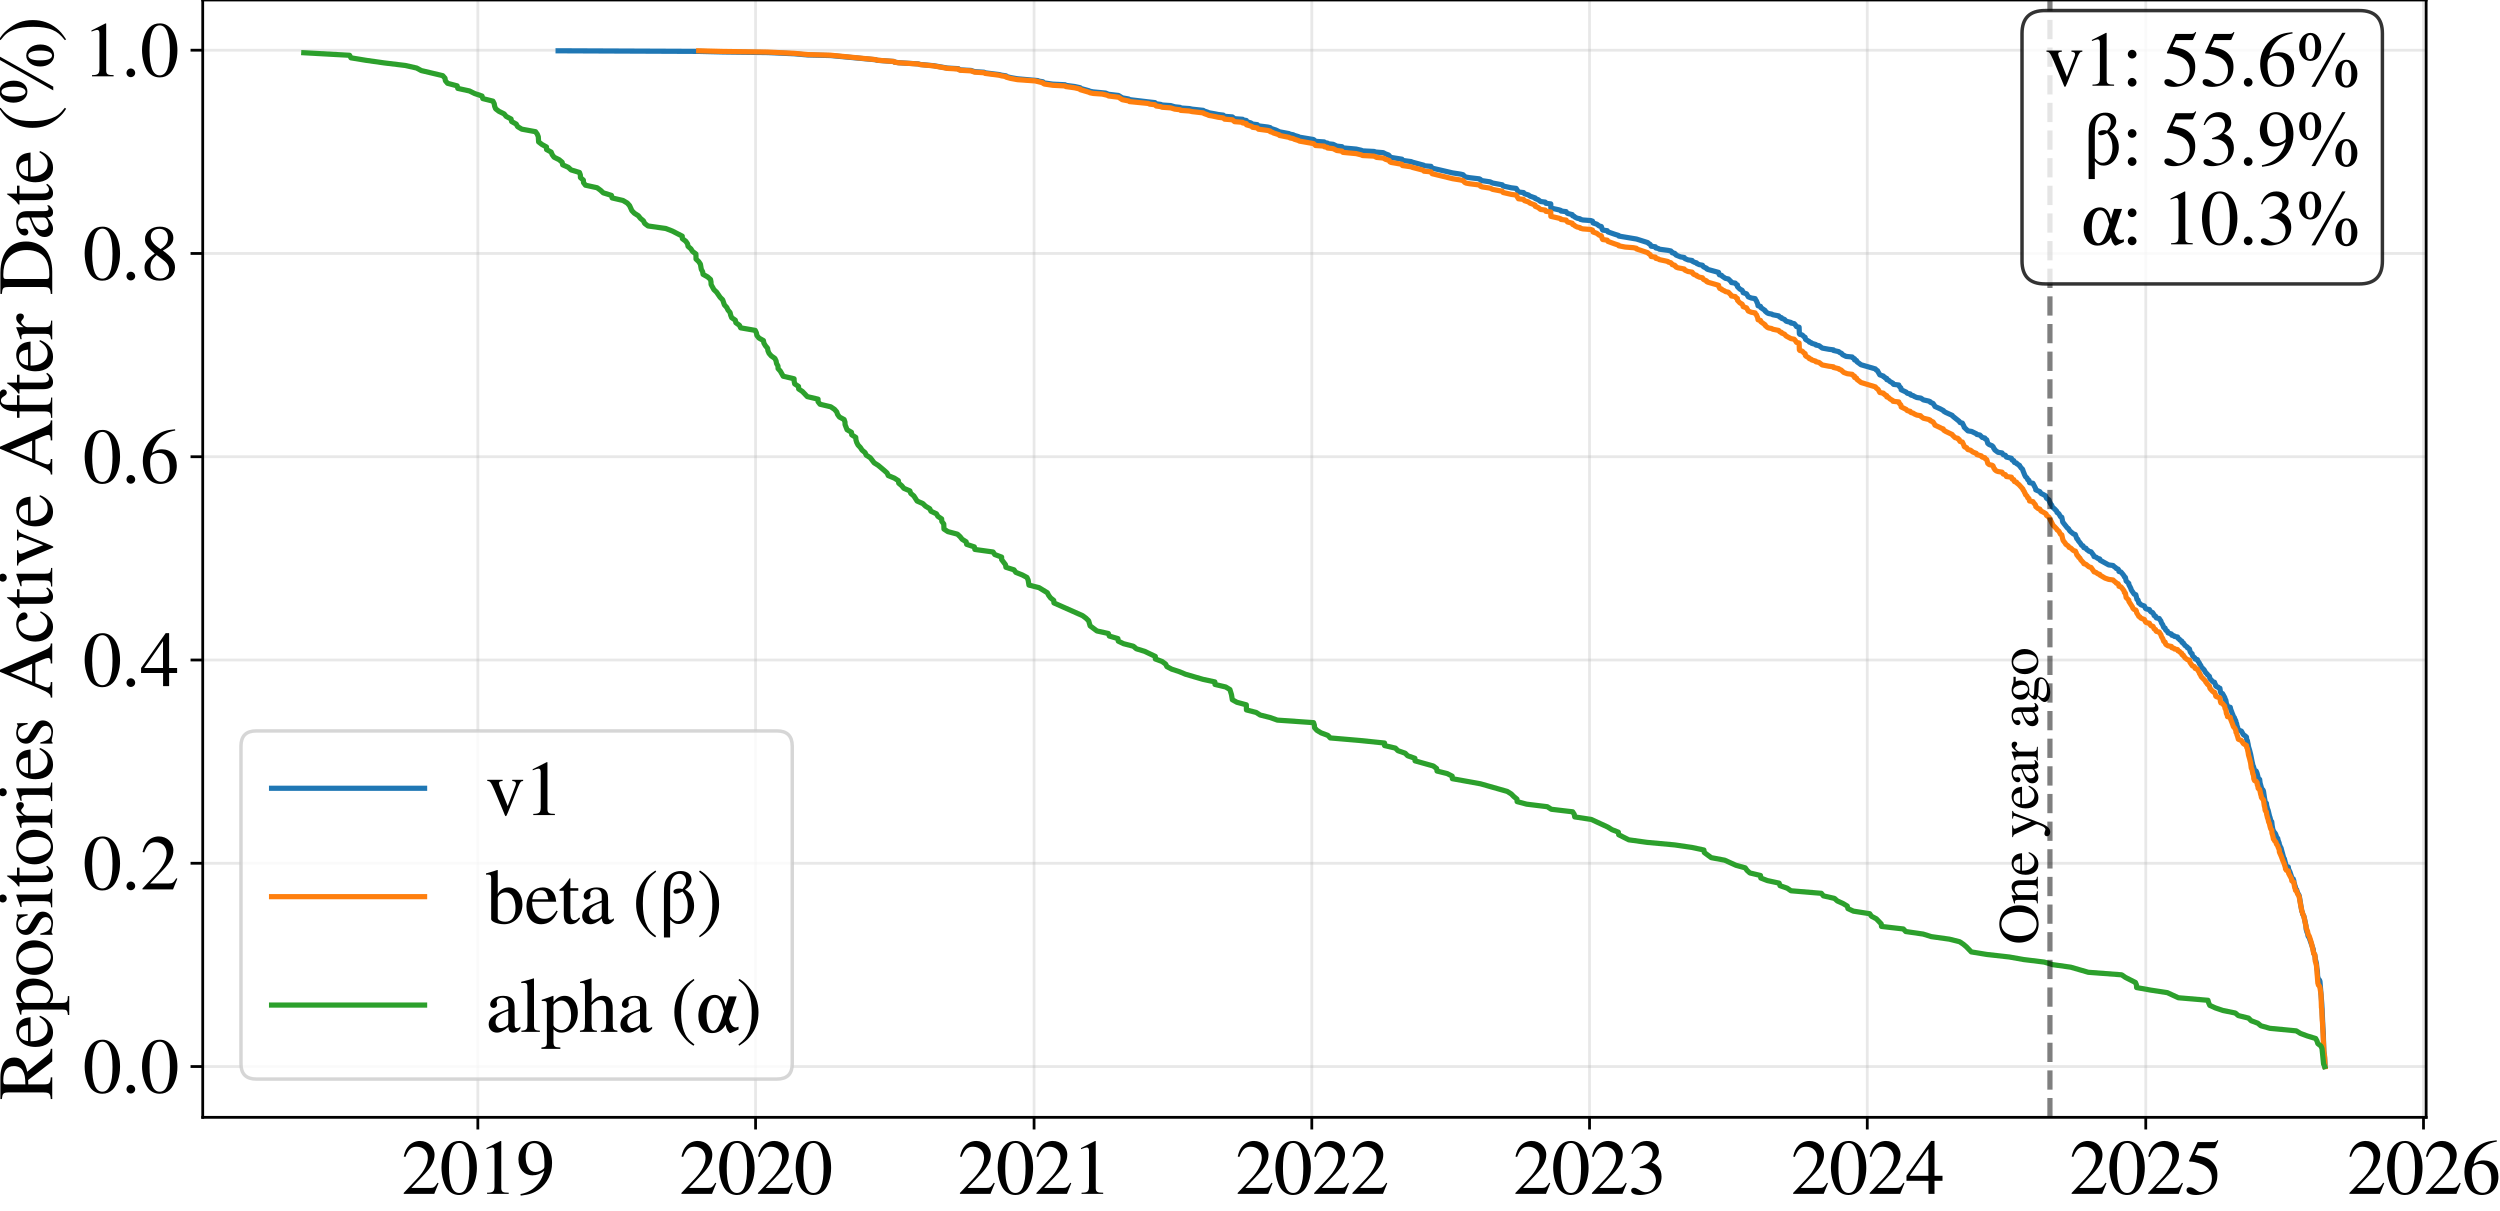 <?xml version="1.0" encoding="utf-8" standalone="no"?>
<!DOCTYPE svg PUBLIC "-//W3C//DTD SVG 1.1//EN"
  "http://www.w3.org/Graphics/SVG/1.1/DTD/svg11.dtd">
<svg xmlns:xlink="http://www.w3.org/1999/xlink" width="718.958pt" height="348.12pt" viewBox="0 0 718.958 348.12" xmlns="http://www.w3.org/2000/svg" version="1.1">
 <defs>
  <style type="text/css">*{stroke-linejoin: round; stroke-linecap: butt}</style>
 </defs>
 <g id="figure_1">
  <g id="patch_1">
   <path d="M 0 348.12 
L 718.958 348.12 
L 718.958 0 
L 0 0 
z
" style="fill: #ffffff"/>
  </g>
  <g id="axes_1">
   <g id="patch_2">
    <path d="M 58.3 321.32 
L 697.722 321.32 
L 697.722 0 
L 58.3 0 
z
" style="fill: #ffffff"/>
   </g>
   <g id="matplotlib.axis_1">
    <g id="xtick_1">
     <g id="line2d_1">
      <path d="M 137.419 321.32 
L 137.419 0 
" clip-path="url(#pc7283f76f5)" style="fill: none; stroke: #b0b0b0; stroke-opacity: 0.3; stroke-width: 0.8; stroke-linecap: square"/>
     </g>
     <g id="line2d_2">
      <defs>
       <path id="m0a5971d4e0" d="M 0 0 
L 0 3.5 
" style="stroke: #000000; stroke-width: 0.8"/>
      </defs>
      <g>
       <use xlink:href="#m0a5971d4e0" x="137.419" y="321.32" style="stroke: #000000; stroke-width: 0.8"/>
      </g>
     </g>
     <g id="text_1">
      <!-- 2019 -->
      <g transform="translate(115.419 343.345) scale(0.22 -0.22)">
       <defs>
        <path id="NimbusRomNo9L-Reg-32" d="M 3040 877 
L 2957 909 
C 2720 538 2650 493 2349 486 
L 819 486 
L 1894 1613 
C 2464 2208 2714 2694 2714 3200 
C 2714 3834 2195 4326 1530 4326 
C 1178 4326 845 4186 608 3930 
C 403 3712 307 3507 198 3053 
L 333 3021 
C 589 3648 813 3853 1261 3853 
C 1805 3853 2163 3488 2163 2950 
C 2163 2445 1869 1856 1331 1286 
L 192 77 
L 192 0 
L 2688 0 
L 3040 877 
z
" transform="scale(0.016)"/>
        <path id="NimbusRomNo9L-Reg-30" d="M 1626 4326 
C 1274 4326 1005 4224 768 3994 
C 397 3635 154 2899 154 2150 
C 154 1446 365 704 666 346 
C 902 64 1229 -90 1600 -90 
C 1926 -90 2202 19 2432 243 
C 2803 595 3046 1338 3046 2112 
C 3046 3424 2464 4326 1626 4326 
z
M 1606 4160 
C 2144 4160 2432 3437 2432 2099 
C 2432 762 2150 77 1600 77 
C 1050 77 768 762 768 2093 
C 768 3456 1056 4160 1606 4160 
z
" transform="scale(0.016)"/>
        <path id="NimbusRomNo9L-Reg-31" d="M 755 0 
L 2522 0 
L 2522 96 
C 2029 96 1920 166 1914 474 
L 1914 4314 
L 1862 4326 
L 710 3744 
L 710 3654 
C 960 3750 1114 3795 1171 3795 
C 1306 3795 1363 3699 1363 3494 
L 1363 595 
C 1350 192 1242 102 755 96 
L 755 0 
z
" transform="scale(0.016)"/>
        <path id="NimbusRomNo9L-Reg-39" d="M 378 -141 
C 1094 -58 1446 64 1882 378 
C 2547 864 2938 1658 2938 2522 
C 2938 3578 2355 4326 1523 4326 
C 762 4326 192 3680 192 2816 
C 192 2035 653 1517 1344 1517 
C 1696 1517 1965 1619 2304 1882 
C 2042 838 1331 154 358 -13 
L 378 -141 
z
M 2317 2272 
C 2317 2144 2291 2086 2221 2029 
C 2042 1882 1805 1792 1574 1792 
C 1088 1792 781 2272 781 3034 
C 781 3398 883 3782 1018 3949 
C 1126 4077 1286 4147 1472 4147 
C 2029 4147 2317 3597 2317 2522 
L 2317 2272 
z
" transform="scale(0.016)"/>
       </defs>
       <use xlink:href="#NimbusRomNo9L-Reg-32"/>
       <use xlink:href="#NimbusRomNo9L-Reg-30" transform="translate(50 0)"/>
       <use xlink:href="#NimbusRomNo9L-Reg-31" transform="translate(100 0)"/>
       <use xlink:href="#NimbusRomNo9L-Reg-39" transform="translate(150 0)"/>
      </g>
     </g>
    </g>
    <g id="xtick_2">
     <g id="line2d_3">
      <path d="M 217.29 321.32 
L 217.29 0 
" clip-path="url(#pc7283f76f5)" style="fill: none; stroke: #b0b0b0; stroke-opacity: 0.3; stroke-width: 0.8; stroke-linecap: square"/>
     </g>
     <g id="line2d_4">
      <g>
       <use xlink:href="#m0a5971d4e0" x="217.29" y="321.32" style="stroke: #000000; stroke-width: 0.8"/>
      </g>
     </g>
     <g id="text_2">
      <!-- 2020 -->
      <g transform="translate(195.29 343.345) scale(0.22 -0.22)">
       <use xlink:href="#NimbusRomNo9L-Reg-32"/>
       <use xlink:href="#NimbusRomNo9L-Reg-30" transform="translate(50 0)"/>
       <use xlink:href="#NimbusRomNo9L-Reg-32" transform="translate(100 0)"/>
       <use xlink:href="#NimbusRomNo9L-Reg-30" transform="translate(150 0)"/>
      </g>
     </g>
    </g>
    <g id="xtick_3">
     <g id="line2d_5">
      <path d="M 297.381 321.32 
L 297.381 0 
" clip-path="url(#pc7283f76f5)" style="fill: none; stroke: #b0b0b0; stroke-opacity: 0.3; stroke-width: 0.8; stroke-linecap: square"/>
     </g>
     <g id="line2d_6">
      <g>
       <use xlink:href="#m0a5971d4e0" x="297.381" y="321.32" style="stroke: #000000; stroke-width: 0.8"/>
      </g>
     </g>
     <g id="text_3">
      <!-- 2021 -->
      <g transform="translate(275.381 343.345) scale(0.22 -0.22)">
       <use xlink:href="#NimbusRomNo9L-Reg-32"/>
       <use xlink:href="#NimbusRomNo9L-Reg-30" transform="translate(50 0)"/>
       <use xlink:href="#NimbusRomNo9L-Reg-32" transform="translate(100 0)"/>
       <use xlink:href="#NimbusRomNo9L-Reg-31" transform="translate(150 0)"/>
      </g>
     </g>
    </g>
    <g id="xtick_4">
     <g id="line2d_7">
      <path d="M 377.252 321.32 
L 377.252 0 
" clip-path="url(#pc7283f76f5)" style="fill: none; stroke: #b0b0b0; stroke-opacity: 0.3; stroke-width: 0.8; stroke-linecap: square"/>
     </g>
     <g id="line2d_8">
      <g>
       <use xlink:href="#m0a5971d4e0" x="377.252" y="321.32" style="stroke: #000000; stroke-width: 0.8"/>
      </g>
     </g>
     <g id="text_4">
      <!-- 2022 -->
      <g transform="translate(355.252 343.345) scale(0.22 -0.22)">
       <use xlink:href="#NimbusRomNo9L-Reg-32"/>
       <use xlink:href="#NimbusRomNo9L-Reg-30" transform="translate(50 0)"/>
       <use xlink:href="#NimbusRomNo9L-Reg-32" transform="translate(100 0)"/>
       <use xlink:href="#NimbusRomNo9L-Reg-32" transform="translate(150 0)"/>
      </g>
     </g>
    </g>
    <g id="xtick_5">
     <g id="line2d_9">
      <path d="M 457.124 321.32 
L 457.124 0 
" clip-path="url(#pc7283f76f5)" style="fill: none; stroke: #b0b0b0; stroke-opacity: 0.3; stroke-width: 0.8; stroke-linecap: square"/>
     </g>
     <g id="line2d_10">
      <g>
       <use xlink:href="#m0a5971d4e0" x="457.124" y="321.32" style="stroke: #000000; stroke-width: 0.8"/>
      </g>
     </g>
     <g id="text_5">
      <!-- 2023 -->
      <g transform="translate(435.124 343.345) scale(0.22 -0.22)">
       <defs>
        <path id="NimbusRomNo9L-Reg-33" d="M 979 2112 
C 1357 2112 1504 2099 1651 2042 
C 2054 1894 2298 1536 2298 1094 
C 2298 550 1939 141 1466 141 
C 1286 141 1158 186 922 339 
C 736 454 627 499 518 499 
C 371 499 275 410 275 275 
C 275 51 550 -90 998 -90 
C 1485 -90 1990 77 2298 339 
C 2598 602 2758 973 2758 1402 
C 2758 1734 2656 2029 2477 2227 
C 2342 2368 2221 2445 1946 2566 
C 2381 2867 2541 3104 2541 3450 
C 2541 3974 2138 4326 1542 4326 
C 1222 4326 941 4218 710 4013 
C 518 3840 422 3674 288 3290 
L 384 3264 
C 640 3738 928 3942 1331 3942 
C 1754 3942 2035 3667 2035 3258 
C 2035 3027 1939 2803 1779 2637 
C 1587 2445 1408 2349 973 2195 
L 979 2112 
z
" transform="scale(0.016)"/>
       </defs>
       <use xlink:href="#NimbusRomNo9L-Reg-32"/>
       <use xlink:href="#NimbusRomNo9L-Reg-30" transform="translate(50 0)"/>
       <use xlink:href="#NimbusRomNo9L-Reg-32" transform="translate(100 0)"/>
       <use xlink:href="#NimbusRomNo9L-Reg-33" transform="translate(150 0)"/>
      </g>
     </g>
    </g>
    <g id="xtick_6">
     <g id="line2d_11">
      <path d="M 536.996 321.32 
L 536.996 0 
" clip-path="url(#pc7283f76f5)" style="fill: none; stroke: #b0b0b0; stroke-opacity: 0.3; stroke-width: 0.8; stroke-linecap: square"/>
     </g>
     <g id="line2d_12">
      <g>
       <use xlink:href="#m0a5971d4e0" x="536.996" y="321.32" style="stroke: #000000; stroke-width: 0.8"/>
      </g>
     </g>
     <g id="text_6">
      <!-- 2024 -->
      <g transform="translate(514.996 343.345) scale(0.22 -0.22)">
       <defs>
        <path id="NimbusRomNo9L-Reg-34" d="M 3021 1478 
L 2368 1478 
L 2368 4326 
L 2086 4326 
L 77 1478 
L 77 1069 
L 1875 1069 
L 1875 0 
L 2368 0 
L 2368 1069 
L 3021 1069 
L 3021 1478 
z
M 1869 1478 
L 333 1478 
L 1869 3674 
L 1869 1478 
z
" transform="scale(0.016)"/>
       </defs>
       <use xlink:href="#NimbusRomNo9L-Reg-32"/>
       <use xlink:href="#NimbusRomNo9L-Reg-30" transform="translate(50 0)"/>
       <use xlink:href="#NimbusRomNo9L-Reg-32" transform="translate(100 0)"/>
       <use xlink:href="#NimbusRomNo9L-Reg-34" transform="translate(150 0)"/>
      </g>
     </g>
    </g>
    <g id="xtick_7">
     <g id="line2d_13">
      <path d="M 617.086 321.32 
L 617.086 0 
" clip-path="url(#pc7283f76f5)" style="fill: none; stroke: #b0b0b0; stroke-opacity: 0.3; stroke-width: 0.8; stroke-linecap: square"/>
     </g>
     <g id="line2d_14">
      <g>
       <use xlink:href="#m0a5971d4e0" x="617.086" y="321.32" style="stroke: #000000; stroke-width: 0.8"/>
      </g>
     </g>
     <g id="text_7">
      <!-- 2025 -->
      <g transform="translate(595.086 343.345) scale(0.22 -0.22)">
       <defs>
        <path id="NimbusRomNo9L-Reg-35" d="M 1158 3731 
L 2413 3731 
C 2522 3731 2541 3738 2560 3789 
L 2803 4358 
L 2746 4403 
C 2650 4275 2592 4237 2451 4237 
L 1114 4237 
L 416 2720 
C 410 2707 410 2701 410 2688 
C 410 2650 435 2637 486 2637 
C 691 2637 941 2592 1210 2509 
C 1946 2272 2278 1882 2278 1242 
C 2278 627 1894 147 1389 147 
C 1261 147 1158 192 966 333 
C 762 486 621 544 474 544 
C 294 544 205 467 205 307 
C 205 64 499 -90 986 -90 
C 1517 -90 1978 83 2304 410 
C 2592 698 2726 1062 2726 1549 
C 2726 2010 2605 2304 2291 2624 
C 2010 2906 1645 3053 890 3187 
L 1158 3731 
z
" transform="scale(0.016)"/>
       </defs>
       <use xlink:href="#NimbusRomNo9L-Reg-32"/>
       <use xlink:href="#NimbusRomNo9L-Reg-30" transform="translate(50 0)"/>
       <use xlink:href="#NimbusRomNo9L-Reg-32" transform="translate(100 0)"/>
       <use xlink:href="#NimbusRomNo9L-Reg-35" transform="translate(150 0)"/>
      </g>
     </g>
    </g>
    <g id="xtick_8">
     <g id="line2d_15">
      <path d="M 696.958 321.32 
L 696.958 0 
" clip-path="url(#pc7283f76f5)" style="fill: none; stroke: #b0b0b0; stroke-opacity: 0.3; stroke-width: 0.8; stroke-linecap: square"/>
     </g>
     <g id="line2d_16">
      <g>
       <use xlink:href="#m0a5971d4e0" x="696.958" y="321.32" style="stroke: #000000; stroke-width: 0.8"/>
      </g>
     </g>
     <g id="text_8">
      <!-- 2026 -->
      <g transform="translate(674.958 343.345) scale(0.22 -0.22)">
       <defs>
        <path id="NimbusRomNo9L-Reg-36" d="M 2854 4378 
C 2125 4314 1754 4192 1286 3866 
C 595 3373 218 2643 218 1786 
C 218 1229 390 666 666 346 
C 909 64 1254 -90 1651 -90 
C 2445 -90 2995 518 2995 1402 
C 2995 2227 2534 2739 1786 2739 
C 1504 2739 1376 2694 973 2451 
C 1146 3418 1862 4109 2867 4275 
L 2854 4378 
z
M 1549 2445 
C 2106 2445 2419 1984 2419 1184 
C 2419 480 2170 90 1722 90 
C 1158 90 813 691 813 1683 
C 813 2010 864 2189 992 2285 
C 1126 2387 1325 2445 1549 2445 
z
" transform="scale(0.016)"/>
       </defs>
       <use xlink:href="#NimbusRomNo9L-Reg-32"/>
       <use xlink:href="#NimbusRomNo9L-Reg-30" transform="translate(50 0)"/>
       <use xlink:href="#NimbusRomNo9L-Reg-32" transform="translate(100 0)"/>
       <use xlink:href="#NimbusRomNo9L-Reg-36" transform="translate(150 0)"/>
      </g>
     </g>
    </g>
   </g>
   <g id="matplotlib.axis_2">
    <g id="ytick_1">
     <g id="line2d_17">
      <path d="M 58.3 306.715 
L 697.722 306.715 
" clip-path="url(#pc7283f76f5)" style="fill: none; stroke: #b0b0b0; stroke-opacity: 0.3; stroke-width: 0.8; stroke-linecap: square"/>
     </g>
     <g id="line2d_18">
      <defs>
       <path id="m33e75cedfa" d="M 0 0 
L -3.5 0 
" style="stroke: #000000; stroke-width: 0.8"/>
      </defs>
      <g>
       <use xlink:href="#m33e75cedfa" x="58.3" y="306.715" style="stroke: #000000; stroke-width: 0.8"/>
      </g>
     </g>
     <g id="text_9">
      <!-- 0.0 -->
      <g transform="translate(23.8 314.227) scale(0.22 -0.22)">
       <defs>
        <path id="NimbusRomNo9L-Reg-2e" d="M 800 640 
C 608 640 448 480 448 275 
C 448 90 608 -70 794 -70 
C 992 -70 1158 83 1158 275 
C 1158 474 992 640 800 640 
z
" transform="scale(0.016)"/>
       </defs>
       <use xlink:href="#NimbusRomNo9L-Reg-30"/>
       <use xlink:href="#NimbusRomNo9L-Reg-2e" transform="translate(50 0)"/>
       <use xlink:href="#NimbusRomNo9L-Reg-30" transform="translate(75 0)"/>
      </g>
     </g>
    </g>
    <g id="ytick_2">
     <g id="line2d_19">
      <path d="M 58.3 248.258 
L 697.722 248.258 
" clip-path="url(#pc7283f76f5)" style="fill: none; stroke: #b0b0b0; stroke-opacity: 0.3; stroke-width: 0.8; stroke-linecap: square"/>
     </g>
     <g id="line2d_20">
      <g>
       <use xlink:href="#m33e75cedfa" x="58.3" y="248.258" style="stroke: #000000; stroke-width: 0.8"/>
      </g>
     </g>
     <g id="text_10">
      <!-- 0.2 -->
      <g transform="translate(23.8 255.771) scale(0.22 -0.22)">
       <use xlink:href="#NimbusRomNo9L-Reg-30"/>
       <use xlink:href="#NimbusRomNo9L-Reg-2e" transform="translate(50 0)"/>
       <use xlink:href="#NimbusRomNo9L-Reg-32" transform="translate(75 0)"/>
      </g>
     </g>
    </g>
    <g id="ytick_3">
     <g id="line2d_21">
      <path d="M 58.3 189.802 
L 697.722 189.802 
" clip-path="url(#pc7283f76f5)" style="fill: none; stroke: #b0b0b0; stroke-opacity: 0.3; stroke-width: 0.8; stroke-linecap: square"/>
     </g>
     <g id="line2d_22">
      <g>
       <use xlink:href="#m33e75cedfa" x="58.3" y="189.802" style="stroke: #000000; stroke-width: 0.8"/>
      </g>
     </g>
     <g id="text_11">
      <!-- 0.4 -->
      <g transform="translate(23.8 197.315) scale(0.22 -0.22)">
       <use xlink:href="#NimbusRomNo9L-Reg-30"/>
       <use xlink:href="#NimbusRomNo9L-Reg-2e" transform="translate(50 0)"/>
       <use xlink:href="#NimbusRomNo9L-Reg-34" transform="translate(75 0)"/>
      </g>
     </g>
    </g>
    <g id="ytick_4">
     <g id="line2d_23">
      <path d="M 58.3 131.346 
L 697.722 131.346 
" clip-path="url(#pc7283f76f5)" style="fill: none; stroke: #b0b0b0; stroke-opacity: 0.3; stroke-width: 0.8; stroke-linecap: square"/>
     </g>
     <g id="line2d_24">
      <g>
       <use xlink:href="#m33e75cedfa" x="58.3" y="131.346" style="stroke: #000000; stroke-width: 0.8"/>
      </g>
     </g>
     <g id="text_12">
      <!-- 0.6 -->
      <g transform="translate(23.8 138.859) scale(0.22 -0.22)">
       <use xlink:href="#NimbusRomNo9L-Reg-30"/>
       <use xlink:href="#NimbusRomNo9L-Reg-2e" transform="translate(50 0)"/>
       <use xlink:href="#NimbusRomNo9L-Reg-36" transform="translate(75 0)"/>
      </g>
     </g>
    </g>
    <g id="ytick_5">
     <g id="line2d_25">
      <path d="M 58.3 72.89 
L 697.722 72.89 
" clip-path="url(#pc7283f76f5)" style="fill: none; stroke: #b0b0b0; stroke-opacity: 0.3; stroke-width: 0.8; stroke-linecap: square"/>
     </g>
     <g id="line2d_26">
      <g>
       <use xlink:href="#m33e75cedfa" x="58.3" y="72.89" style="stroke: #000000; stroke-width: 0.8"/>
      </g>
     </g>
     <g id="text_13">
      <!-- 0.8 -->
      <g transform="translate(23.8 80.403) scale(0.22 -0.22)">
       <defs>
        <path id="NimbusRomNo9L-Reg-38" d="M 1856 2374 
C 2490 2714 2714 2982 2714 3418 
C 2714 3949 2259 4326 1613 4326 
C 915 4326 397 3898 397 3315 
C 397 2899 518 2714 1190 2125 
C 493 1594 358 1408 358 966 
C 358 339 858 -90 1587 -90 
C 2355 -90 2848 333 2848 992 
C 2848 1491 2630 1792 1856 2374 
z
M 1741 1715 
C 2208 1382 2362 1152 2362 794 
C 2362 378 2074 90 1658 90 
C 1171 90 845 461 845 1011 
C 845 1427 979 1690 1357 1997 
L 1741 1715 
z
M 1670 2490 
C 1101 2861 870 3155 870 3514 
C 870 3885 1158 4147 1562 4147 
C 1997 4147 2272 3866 2272 3424 
C 2272 3034 2106 2771 1670 2490 
z
" transform="scale(0.016)"/>
       </defs>
       <use xlink:href="#NimbusRomNo9L-Reg-30"/>
       <use xlink:href="#NimbusRomNo9L-Reg-2e" transform="translate(50 0)"/>
       <use xlink:href="#NimbusRomNo9L-Reg-38" transform="translate(75 0)"/>
      </g>
     </g>
    </g>
    <g id="ytick_6">
     <g id="line2d_27">
      <path d="M 58.3 14.434 
L 697.722 14.434 
" clip-path="url(#pc7283f76f5)" style="fill: none; stroke: #b0b0b0; stroke-opacity: 0.3; stroke-width: 0.8; stroke-linecap: square"/>
     </g>
     <g id="line2d_28">
      <g>
       <use xlink:href="#m33e75cedfa" x="58.3" y="14.434" style="stroke: #000000; stroke-width: 0.8"/>
      </g>
     </g>
     <g id="text_14">
      <!-- 1.0 -->
      <g transform="translate(23.8 21.947) scale(0.22 -0.22)">
       <use xlink:href="#NimbusRomNo9L-Reg-31"/>
       <use xlink:href="#NimbusRomNo9L-Reg-2e" transform="translate(50 0)"/>
       <use xlink:href="#NimbusRomNo9L-Reg-30" transform="translate(75 0)"/>
      </g>
     </g>
    </g>
    <g id="text_15">
     <!-- Repositories Active After Date (%) -->
     <g transform="translate(15.025 316.456) rotate(-90) scale(0.22 -0.22)">
      <defs>
       <path id="NimbusRomNo9L-Reg-52" d="M 4218 122 
C 3974 141 3846 205 3661 422 
L 2342 2042 
C 3155 2202 3501 2522 3501 3110 
C 3501 3386 3418 3622 3251 3808 
C 3008 4070 2477 4237 1875 4237 
L 109 4237 
L 109 4115 
C 582 4064 646 4006 653 3539 
L 653 768 
C 646 224 589 160 109 122 
L 109 0 
L 1882 0 
L 1882 122 
C 1389 154 1312 230 1306 698 
L 1306 1958 
L 1664 1971 
L 3187 0 
L 4218 0 
L 4218 122 
z
M 1306 3770 
C 1306 3949 1376 4000 1632 4000 
C 2432 4000 2803 3725 2803 3123 
C 2803 2803 2669 2534 2438 2413 
C 2144 2246 1920 2208 1306 2195 
L 1306 3770 
z
" transform="scale(0.016)"/>
       <path id="NimbusRomNo9L-Reg-65" d="M 2650 1050 
C 2342 563 2067 378 1658 378 
C 1293 378 1018 563 832 928 
C 717 1171 672 1376 659 1773 
L 2630 1773 
C 2579 2189 2515 2374 2355 2579 
C 2163 2810 1869 2944 1536 2944 
C 1216 2944 915 2829 672 2611 
C 371 2349 198 1894 198 1370 
C 198 486 659 -64 1395 -64 
C 2010 -64 2483 314 2752 1005 
L 2650 1050 
z
M 672 1978 
C 742 2483 960 2714 1350 2714 
C 1741 2714 1894 2534 1978 1978 
L 672 1978 
z
" transform="scale(0.016)"/>
       <path id="NimbusRomNo9L-Reg-70" d="M 32 -1389 
L 1581 -1389 
L 1581 -1274 
C 1101 -1267 1024 -1203 1018 -794 
L 1018 211 
C 1248 0 1395 -64 1664 -64 
C 2426 -64 3008 653 3008 1581 
C 3008 2374 2560 2944 1939 2944 
C 1581 2944 1299 2790 1018 2438 
L 1018 2931 
L 979 2944 
C 634 2810 410 2726 58 2618 
L 58 2515 
C 115 2522 160 2522 218 2522 
C 435 2522 480 2458 480 2157 
L 480 -838 
C 480 -1178 410 -1242 32 -1280 
L 32 -1389 
z
M 1018 2138 
C 1018 2330 1376 2560 1670 2560 
C 2144 2560 2458 2074 2458 1325 
C 2458 621 2144 141 1683 141 
C 1382 141 1018 371 1018 563 
L 1018 2138 
z
" transform="scale(0.016)"/>
       <path id="NimbusRomNo9L-Reg-6f" d="M 1600 2944 
C 762 2944 186 2330 186 1446 
C 186 576 781 -64 1587 -64 
C 2394 -64 3008 608 3008 1498 
C 3008 2342 2419 2944 1600 2944 
z
M 1517 2765 
C 2054 2765 2432 2150 2432 1274 
C 2432 544 2144 115 1664 115 
C 1414 115 1178 269 1043 525 
C 864 858 762 1306 762 1760 
C 762 2368 1056 2765 1517 2765 
z
" transform="scale(0.016)"/>
       <path id="NimbusRomNo9L-Reg-73" d="M 2016 2010 
L 1990 2886 
L 1920 2886 
C 1882 2835 1850 2816 1818 2816 
C 1779 2816 1715 2829 1645 2861 
C 1498 2912 1350 2944 1197 2944 
C 691 2944 326 2611 326 2150 
C 326 1792 531 1536 1075 1229 
L 1446 1018 
C 1670 890 1779 736 1779 538 
C 1779 256 1574 77 1248 77 
C 806 77 582 320 435 973 
L 333 973 
L 333 -26 
L 416 -26 
C 461 38 486 51 563 51 
C 634 51 710 38 858 0 
C 1030 -38 1197 -64 1325 -64 
C 1824 -64 2227 307 2227 755 
C 2227 1075 2080 1286 1690 1517 
L 998 1926 
C 819 2029 723 2189 723 2362 
C 723 2624 922 2797 1216 2797 
C 1581 2797 1773 2586 1920 2010 
L 2016 2010 
z
" transform="scale(0.016)"/>
       <path id="NimbusRomNo9L-Reg-69" d="M 147 0 
L 1664 0 
L 1664 96 
C 1242 128 1197 186 1190 653 
L 1190 2925 
L 1165 2944 
L 173 2592 
L 173 2496 
L 224 2502 
C 301 2515 384 2522 442 2522 
C 595 2522 653 2419 653 2138 
L 653 653 
C 640 179 582 115 147 96 
L 147 0 
z
M 864 4371 
C 691 4371 544 4224 544 4045 
C 544 3859 685 3718 864 3718 
C 1056 3718 1197 3859 1197 4045 
C 1197 4230 1050 4371 864 4371 
z
" transform="scale(0.016)"/>
       <path id="NimbusRomNo9L-Reg-74" d="M 1658 2880 
L 1011 2880 
L 1011 3622 
C 1011 3686 998 3706 966 3706 
C 595 3168 403 2950 218 2842 
C 147 2797 109 2758 109 2720 
C 109 2701 115 2688 134 2675 
L 474 2675 
L 474 749 
C 474 211 666 -64 1043 -64 
C 1357 -64 1600 90 1811 422 
L 1728 493 
C 1587 326 1485 269 1344 269 
C 1107 269 1011 442 1011 845 
L 1011 2675 
L 1658 2675 
L 1658 2880 
z
" transform="scale(0.016)"/>
       <path id="NimbusRomNo9L-Reg-72" d="M 32 0 
L 1568 0 
L 1568 96 
C 1139 109 1037 198 1024 576 
L 1024 2016 
C 1024 2221 1293 2541 1472 2541 
C 1510 2541 1568 2509 1638 2445 
C 1741 2349 1811 2317 1894 2317 
C 2048 2317 2144 2426 2144 2605 
C 2144 2816 2010 2944 1792 2944 
C 1523 2944 1338 2803 1024 2342 
L 1024 2931 
L 992 2944 
C 653 2803 422 2720 45 2598 
L 45 2496 
C 134 2515 192 2522 269 2522 
C 429 2522 486 2419 486 2138 
L 486 538 
C 474 205 435 166 32 96 
L 32 0 
z
" transform="scale(0.016)"/>
       <path id="NimbusRomNo9L-Reg-20" transform="scale(0.016)"/>
       <path id="NimbusRomNo9L-Reg-41" d="M 4518 122 
C 4230 141 4166 205 3942 678 
L 2349 4314 
L 2221 4314 
L 890 1171 
C 480 237 403 134 96 122 
L 96 0 
L 1363 0 
L 1363 122 
C 1056 122 928 198 928 384 
C 928 461 947 550 979 634 
L 1274 1382 
L 2950 1382 
L 3213 768 
C 3290 595 3334 429 3334 339 
C 3334 179 3226 128 2886 122 
L 2886 0 
L 4518 0 
L 4518 122 
z
M 1382 1645 
L 2118 3405 
L 2861 1645 
L 1382 1645 
z
" transform="scale(0.016)"/>
       <path id="NimbusRomNo9L-Reg-63" d="M 2547 998 
C 2240 550 2010 397 1645 397 
C 1056 397 653 909 653 1645 
C 653 2310 1005 2758 1523 2758 
C 1754 2758 1837 2688 1901 2451 
L 1939 2310 
C 1990 2125 2106 2016 2246 2016 
C 2413 2016 2547 2138 2547 2285 
C 2547 2643 2099 2944 1562 2944 
C 1248 2944 922 2816 659 2586 
C 339 2304 160 1869 160 1357 
C 160 531 666 -64 1376 -64 
C 1664 -64 1920 38 2150 237 
C 2323 384 2445 563 2637 941 
L 2547 998 
z
" transform="scale(0.016)"/>
       <path id="NimbusRomNo9L-Reg-76" d="M 3053 2880 
L 2163 2880 
L 2163 2784 
C 2368 2765 2464 2701 2464 2579 
C 2464 2515 2451 2451 2426 2387 
L 1792 730 
L 1139 2368 
C 1101 2458 1082 2547 1082 2605 
C 1082 2720 1152 2765 1376 2784 
L 1376 2880 
L 122 2880 
L 122 2784 
C 365 2771 410 2707 704 2048 
L 1472 211 
C 1485 173 1504 128 1523 77 
C 1542 26 1562 -19 1581 -51 
C 1594 -77 1619 -90 1638 -90 
C 1677 -90 1722 -6 1818 230 
L 2637 2285 
C 2822 2720 2861 2765 3053 2784 
L 3053 2880 
z
" transform="scale(0.016)"/>
       <path id="NimbusRomNo9L-Reg-66" d="M 2061 2880 
L 1274 2880 
L 1274 3622 
C 1274 4000 1395 4192 1638 4192 
C 1779 4192 1862 4128 1978 3942 
C 2080 3776 2157 3712 2266 3712 
C 2419 3712 2534 3827 2534 3974 
C 2534 4205 2253 4371 1869 4371 
C 1466 4371 1133 4198 966 3910 
C 800 3622 749 3392 742 2880 
L 218 2880 
L 218 2675 
L 742 2675 
L 742 666 
C 730 186 666 115 211 96 
L 211 0 
L 1875 0 
L 1875 96 
C 1350 115 1280 186 1280 666 
L 1280 2675 
L 2061 2675 
L 2061 2880 
z
" transform="scale(0.016)"/>
       <path id="NimbusRomNo9L-Reg-44" d="M 102 0 
L 1920 0 
C 2662 0 3334 211 3731 570 
C 4147 947 4384 1517 4384 2138 
C 4384 2714 4198 3213 3840 3565 
C 3405 4006 2707 4237 1830 4237 
L 102 4237 
L 102 4115 
C 608 4070 659 4019 666 3539 
L 666 698 
C 659 230 582 154 102 122 
L 102 0 
z
M 1318 3750 
C 1318 3949 1382 4000 1651 4000 
C 2208 4000 2618 3898 2925 3680 
C 3424 3334 3686 2784 3686 2093 
C 3686 1338 3424 800 2906 499 
C 2579 314 2208 237 1651 237 
C 1395 237 1318 294 1318 499 
L 1318 3750 
z
" transform="scale(0.016)"/>
       <path id="NimbusRomNo9L-Reg-61" d="M 2829 422 
C 2720 333 2643 301 2547 301 
C 2400 301 2355 390 2355 672 
L 2355 1920 
C 2355 2253 2323 2438 2227 2592 
C 2086 2822 1811 2944 1434 2944 
C 832 2944 358 2630 358 2227 
C 358 2080 480 1952 634 1952 
C 787 1952 922 2080 922 2221 
C 922 2246 915 2278 909 2323 
C 896 2381 890 2432 890 2477 
C 890 2650 1094 2790 1350 2790 
C 1664 2790 1837 2605 1837 2259 
L 1837 1869 
C 851 1472 742 1421 467 1178 
C 326 1050 237 832 237 621 
C 237 218 518 -64 909 -64 
C 1190 -64 1453 70 1843 403 
C 1875 64 1990 -64 2253 -64 
C 2470 -64 2605 13 2829 256 
L 2829 422 
z
M 1837 787 
C 1837 595 1805 525 1670 448 
C 1510 358 1338 307 1203 307 
C 979 307 800 525 800 800 
L 800 826 
C 806 1210 1088 1453 1837 1715 
L 1837 787 
z
" transform="scale(0.016)"/>
       <path id="NimbusRomNo9L-Reg-28" d="M 1888 4326 
C 1414 4013 1222 3853 986 3558 
C 531 3002 307 2362 307 1613 
C 307 794 544 173 1107 -480 
C 1370 -787 1536 -928 1869 -1133 
L 1946 -1030 
C 1434 -627 1254 -397 1082 77 
C 928 506 858 986 858 1632 
C 858 2304 941 2829 1114 3226 
C 1293 3622 1485 3853 1946 4224 
L 1888 4326 
z
" transform="scale(0.016)"/>
       <path id="NimbusRomNo9L-Reg-25" d="M 3795 4326 
L 1286 -83 
L 1594 -83 
L 4070 4326 
L 3795 4326 
z
M 4134 2125 
C 3622 2125 3238 1638 3238 979 
C 3238 333 3629 -154 4147 -154 
C 4672 -154 5037 307 5037 973 
C 5037 1632 4653 2125 4134 2125 
z
M 4141 1958 
C 4403 1958 4544 1606 4544 966 
C 4544 371 4390 19 4134 19 
C 3872 19 3738 352 3738 992 
C 3738 1626 3878 1958 4141 1958 
z
M 1203 4320 
C 666 4320 282 3834 282 3168 
C 282 2509 659 2029 1184 2029 
C 1715 2029 2080 2483 2080 3142 
C 2080 3834 1722 4320 1203 4320 
z
M 1190 4147 
C 1440 4147 1587 3789 1587 3155 
C 1587 2534 1440 2182 1171 2182 
C 909 2182 781 2509 781 3206 
C 781 3840 915 4147 1190 4147 
z
" transform="scale(0.016)"/>
       <path id="NimbusRomNo9L-Reg-29" d="M 243 -1133 
C 717 -819 909 -659 1146 -365 
C 1600 192 1824 832 1824 1581 
C 1824 2400 1587 3021 1024 3674 
C 762 3981 595 4122 262 4326 
L 186 4224 
C 698 3821 870 3597 1050 3117 
C 1203 2688 1274 2208 1274 1562 
C 1274 890 1190 358 1018 -26 
C 845 -429 646 -659 186 -1030 
L 243 -1133 
z
" transform="scale(0.016)"/>
      </defs>
      <use xlink:href="#NimbusRomNo9L-Reg-52"/>
      <use xlink:href="#NimbusRomNo9L-Reg-65" transform="translate(66.7 0)"/>
      <use xlink:href="#NimbusRomNo9L-Reg-70" transform="translate(111.1 0)"/>
      <use xlink:href="#NimbusRomNo9L-Reg-6f" transform="translate(161.1 0)"/>
      <use xlink:href="#NimbusRomNo9L-Reg-73" transform="translate(211.1 0)"/>
      <use xlink:href="#NimbusRomNo9L-Reg-69" transform="translate(250 0)"/>
      <use xlink:href="#NimbusRomNo9L-Reg-74" transform="translate(277.8 0)"/>
      <use xlink:href="#NimbusRomNo9L-Reg-6f" transform="translate(305.6 0)"/>
      <use xlink:href="#NimbusRomNo9L-Reg-72" transform="translate(355.6 0)"/>
      <use xlink:href="#NimbusRomNo9L-Reg-69" transform="translate(388.9 0)"/>
      <use xlink:href="#NimbusRomNo9L-Reg-65" transform="translate(416.7 0)"/>
      <use xlink:href="#NimbusRomNo9L-Reg-73" transform="translate(461.1 0)"/>
      <use xlink:href="#NimbusRomNo9L-Reg-20" transform="translate(500 0)"/>
      <use xlink:href="#NimbusRomNo9L-Reg-41" transform="translate(525 0)"/>
      <use xlink:href="#NimbusRomNo9L-Reg-63" transform="translate(597.2 0)"/>
      <use xlink:href="#NimbusRomNo9L-Reg-74" transform="translate(641.6 0)"/>
      <use xlink:href="#NimbusRomNo9L-Reg-69" transform="translate(669.4 0)"/>
      <use xlink:href="#NimbusRomNo9L-Reg-76" transform="translate(697.2 0)"/>
      <use xlink:href="#NimbusRomNo9L-Reg-65" transform="translate(747.2 0)"/>
      <use xlink:href="#NimbusRomNo9L-Reg-20" transform="translate(791.6 0)"/>
      <use xlink:href="#NimbusRomNo9L-Reg-41" transform="translate(816.6 0)"/>
      <use xlink:href="#NimbusRomNo9L-Reg-66" transform="translate(888.8 0)"/>
      <use xlink:href="#NimbusRomNo9L-Reg-74" transform="translate(922.1 0)"/>
      <use xlink:href="#NimbusRomNo9L-Reg-65" transform="translate(949.9 0)"/>
      <use xlink:href="#NimbusRomNo9L-Reg-72" transform="translate(994.3 0)"/>
      <use xlink:href="#NimbusRomNo9L-Reg-20" transform="translate(1027.6 0)"/>
      <use xlink:href="#NimbusRomNo9L-Reg-44" transform="translate(1052.6 0)"/>
      <use xlink:href="#NimbusRomNo9L-Reg-61" transform="translate(1124.8 0)"/>
      <use xlink:href="#NimbusRomNo9L-Reg-74" transform="translate(1169.2 0)"/>
      <use xlink:href="#NimbusRomNo9L-Reg-65" transform="translate(1197 0)"/>
      <use xlink:href="#NimbusRomNo9L-Reg-20" transform="translate(1241.4 0)"/>
      <use xlink:href="#NimbusRomNo9L-Reg-28" transform="translate(1266.4 0)"/>
      <use xlink:href="#NimbusRomNo9L-Reg-25" transform="translate(1299.7 0)"/>
      <use xlink:href="#NimbusRomNo9L-Reg-29" transform="translate(1383 0)"/>
     </g>
    </g>
   </g>
   <g id="line2d_29">
    <path d="M 160.509 14.605 
L 200.936 14.777 
L 207.806 14.948 
L 220.848 15.119 
L 228.392 15.462 
L 232.283 15.805 
L 238.91 15.976 
L 251.732 17.175 
L 252.335 17.347 
L 257.072 17.689 
L 257.198 17.861 
L 258.351 18.032 
L 264.068 18.375 
L 264.66 18.546 
L 268.474 18.889 
L 271.471 19.403 
L 272.408 19.574 
L 275.599 19.745 
L 275.718 19.917 
L 276.117 20.088 
L 279.263 20.259 
L 280.258 20.602 
L 283.024 20.773 
L 283.285 20.944 
L 287.441 21.458 
L 288.049 21.63 
L 289.304 21.801 
L 289.353 21.972 
L 290.638 22.315 
L 292.614 22.658 
L 298.433 23.172 
L 298.81 23.343 
L 299.921 23.514 
L 300.014 23.686 
L 300.367 23.857 
L 302.798 24.2 
L 306.292 24.371 
L 306.501 24.542 
L 309.073 24.885 
L 310.634 25.228 
L 310.664 25.399 
L 313.118 26.084 
L 313.501 26.256 
L 314.427 26.427 
L 317.972 26.77 
L 318.77 27.112 
L 321.659 27.455 
L 322.76 28.14 
L 324.64 28.483 
L 324.829 28.654 
L 330.571 29.339 
L 332.143 29.511 
L 332.498 29.853 
L 333.796 30.025 
L 334.217 30.196 
L 336.685 30.367 
L 337.818 30.71 
L 339.383 30.881 
L 339.541 31.053 
L 342.053 31.224 
L 342.847 31.395 
L 346.027 31.738 
L 346.229 31.909 
L 347.272 32.252 
L 347.638 32.423 
L 349.543 32.766 
L 350.354 32.937 
L 351.801 33.109 
L 352.159 33.451 
L 354.396 33.623 
L 355.048 34.137 
L 357.357 34.308 
L 357.357 34.479 
L 358.425 34.65 
L 358.458 34.993 
L 359.695 35.336 
L 360.226 35.678 
L 361.586 35.85 
L 361.898 36.192 
L 364.588 36.535 
L 365.301 36.706 
L 365.302 36.878 
L 366.917 37.392 
L 367.967 37.906 
L 370.684 38.42 
L 370.994 38.591 
L 371.911 38.762 
L 372.2 38.934 
L 373.386 39.276 
L 373.682 39.448 
L 377.756 40.133 
L 378.158 40.476 
L 378.31 40.647 
L 380.816 40.818 
L 380.84 40.99 
L 381.763 41.161 
L 381.776 41.332 
L 383.371 41.503 
L 384.46 42.017 
L 385.937 42.189 
L 386.005 42.36 
L 386.225 42.531 
L 390.024 42.874 
L 391.496 43.217 
L 391.834 43.388 
L 395.169 43.559 
L 395.678 43.731 
L 397.792 43.902 
L 398.429 44.245 
L 399.343 44.587 
L 399.65 44.93 
L 399.703 45.101 
L 400.043 45.273 
L 403.184 45.787 
L 403.322 46.129 
L 405.804 46.472 
L 406.207 46.643 
L 409.401 47.5 
L 409.529 47.671 
L 411.53 47.843 
L 411.715 48.185 
L 411.864 48.356 
L 417.766 49.727 
L 420.006 50.07 
L 420.733 50.241 
L 421.247 50.755 
L 421.639 50.926 
L 422.606 51.098 
L 425.479 51.44 
L 425.752 51.612 
L 425.758 51.783 
L 426.224 51.954 
L 428.529 52.297 
L 429.264 52.64 
L 432.044 53.154 
L 432.275 53.496 
L 434.621 54.01 
L 436.013 54.182 
L 436.682 55.209 
L 438.153 55.381 
L 438.408 55.723 
L 439.542 56.066 
L 440.015 56.409 
L 441.487 56.923 
L 441.503 57.094 
L 442.362 57.437 
L 443.032 57.951 
L 444.37 58.122 
L 444.553 58.293 
L 444.561 58.465 
L 445.971 58.636 
L 445.997 59.835 
L 448.352 60.349 
L 448.879 60.521 
L 448.919 60.692 
L 450.397 60.863 
L 450.471 61.035 
L 450.802 61.377 
L 452.159 61.72 
L 452.272 62.062 
L 452.736 62.234 
L 452.854 62.405 
L 453.553 62.748 
L 454.371 62.919 
L 454.489 63.09 
L 455.214 63.262 
L 457.495 63.433 
L 457.985 63.604 
L 458.14 64.118 
L 459.2 64.461 
L 459.888 64.975 
L 460.511 65.146 
L 460.633 65.489 
L 460.79 66.003 
L 460.937 66.174 
L 462.223 66.346 
L 462.416 66.688 
L 464.406 67.374 
L 465.508 67.716 
L 465.536 67.888 
L 470.635 68.744 
L 473.875 69.772 
L 474.015 69.943 
L 474.562 70.286 
L 474.773 70.629 
L 474.84 70.8 
L 476.061 70.971 
L 476.198 71.314 
L 476.994 71.485 
L 477.176 71.657 
L 479.661 71.999 
L 480.504 72.171 
L 480.6 72.342 
L 480.893 72.513 
L 480.896 72.685 
L 481.623 72.856 
L 481.624 73.027 
L 481.986 73.199 
L 482.028 73.37 
L 483.323 73.884 
L 484.365 74.055 
L 484.388 74.227 
L 484.622 74.398 
L 485.457 74.741 
L 486.618 74.912 
L 486.621 75.083 
L 487.287 75.426 
L 487.905 75.597 
L 487.943 75.768 
L 488.71 76.111 
L 489.603 76.282 
L 489.783 76.625 
L 490.016 76.796 
L 490.794 77.139 
L 490.802 77.31 
L 491.137 77.482 
L 494.242 78.338 
L 494.301 78.681 
L 494.469 79.024 
L 495.114 79.195 
L 495.19 79.366 
L 496.202 80.052 
L 497.042 80.223 
L 497.563 80.737 
L 497.918 81.08 
L 497.926 81.251 
L 499.041 81.422 
L 499.26 81.765 
L 499.646 81.936 
L 499.68 82.45 
L 500.361 83.135 
L 501.003 83.478 
L 501.276 83.992 
L 501.295 84.163 
L 502.275 84.506 
L 502.475 84.849 
L 502.783 85.363 
L 503.647 85.705 
L 504.745 85.877 
L 504.894 86.219 
L 505.137 86.562 
L 505.259 86.905 
L 505.432 87.247 
L 505.513 87.59 
L 505.584 87.933 
L 506.288 88.104 
L 506.373 88.447 
L 507.614 89.303 
L 507.623 89.474 
L 508.032 89.817 
L 508.24 89.988 
L 508.624 90.16 
L 509.554 90.331 
L 509.776 90.502 
L 511.525 90.845 
L 511.813 91.188 
L 512.324 91.359 
L 512.339 91.53 
L 513.214 91.873 
L 513.508 92.216 
L 513.701 92.387 
L 515.037 92.73 
L 515.043 92.901 
L 515.971 93.072 
L 516.293 93.415 
L 516.644 93.929 
L 517.391 94.1 
L 517.471 95.985 
L 517.623 96.156 
L 518.291 96.327 
L 518.807 96.841 
L 519.123 97.013 
L 519.199 97.355 
L 519.201 97.527 
L 519.369 97.698 
L 520.312 98.212 
L 520.334 98.383 
L 520.883 98.555 
L 521.01 98.726 
L 522.177 99.069 
L 522.244 99.24 
L 523.12 99.411 
L 524.039 100.097 
L 525.912 100.439 
L 527.269 100.611 
L 527.274 100.782 
L 528.795 101.125 
L 528.92 101.296 
L 529.631 101.639 
L 529.872 101.981 
L 530.895 102.495 
L 532.669 102.666 
L 532.699 102.838 
L 533.338 103.18 
L 533.345 103.523 
L 533.904 103.694 
L 534.029 104.037 
L 535.194 104.894 
L 539.325 106.093 
L 539.603 106.436 
L 539.938 106.607 
L 540.11 106.95 
L 540.605 107.806 
L 541.63 108.149 
L 541.647 108.32 
L 542.034 108.492 
L 542.125 108.663 
L 542.597 108.834 
L 542.607 109.177 
L 543.139 109.348 
L 543.469 109.691 
L 544.382 110.205 
L 544.403 110.376 
L 544.588 110.547 
L 546.057 110.719 
L 546.171 111.061 
L 546.659 111.575 
L 546.746 112.089 
L 548.21 112.775 
L 548.311 112.946 
L 548.56 113.117 
L 549.347 113.289 
L 549.35 113.46 
L 549.596 113.631 
L 550.271 113.803 
L 550.452 113.974 
L 551.248 114.317 
L 552.403 114.488 
L 553.142 115.002 
L 554.674 115.345 
L 555.084 115.516 
L 555.134 115.687 
L 555.922 116.03 
L 556.382 116.715 
L 556.448 116.886 
L 557.969 117.572 
L 558.915 118.086 
L 558.978 118.257 
L 559.546 118.6 
L 561.432 119.456 
L 561.509 119.628 
L 563.446 121.17 
L 563.663 121.512 
L 564.343 121.684 
L 564.853 122.712 
L 564.867 122.883 
L 565.94 123.911 
L 567.014 124.082 
L 568.411 124.767 
L 568.511 124.939 
L 569.38 125.11 
L 570.056 125.795 
L 570.796 125.967 
L 570.804 126.138 
L 571.347 126.481 
L 571.611 127.337 
L 571.648 127.509 
L 572.068 127.851 
L 572.899 128.194 
L 573.221 128.537 
L 573.433 129.051 
L 573.643 129.222 
L 573.67 129.393 
L 574.358 129.907 
L 574.598 130.078 
L 575.749 130.25 
L 576.095 130.764 
L 576.713 130.935 
L 577.011 131.449 
L 578.447 131.792 
L 578.657 132.306 
L 579.128 132.477 
L 579.131 132.648 
L 579.321 132.991 
L 579.916 133.162 
L 579.95 133.334 
L 580.795 133.848 
L 580.81 134.019 
L 581.115 134.362 
L 581.179 134.533 
L 581.6 134.876 
L 581.761 135.218 
L 581.766 135.39 
L 581.922 135.732 
L 582.258 136.589 
L 582.433 136.931 
L 582.512 137.103 
L 582.936 137.445 
L 583.154 137.959 
L 583.479 138.131 
L 583.661 138.816 
L 584.633 138.987 
L 585.436 140.529 
L 585.449 140.872 
L 586.621 141.386 
L 586.957 141.9 
L 587.669 142.243 
L 588.27 142.585 
L 588.546 143.271 
L 589.27 143.784 
L 589.357 144.127 
L 589.67 144.812 
L 590.078 145.326 
L 590.129 145.669 
L 590.459 146.012 
L 590.849 146.354 
L 591.498 147.04 
L 591.578 147.382 
L 592.083 147.725 
L 592.564 148.582 
L 592.936 148.753 
L 593.112 149.61 
L 593.206 150.124 
L 594.412 151.665 
L 594.557 151.837 
L 594.849 152.008 
L 595.031 152.351 
L 595.264 152.693 
L 595.66 153.036 
L 596.083 153.379 
L 596.286 153.55 
L 596.815 153.721 
L 597.265 154.921 
L 597.538 155.092 
L 597.644 155.435 
L 598.336 156.291 
L 598.63 156.805 
L 599.055 156.977 
L 599.274 157.49 
L 599.882 157.662 
L 600.067 158.004 
L 600.555 158.347 
L 600.738 158.518 
L 601.35 158.69 
L 602.111 159.718 
L 602.21 160.06 
L 602.806 160.232 
L 603.244 160.574 
L 603.84 160.746 
L 603.925 161.088 
L 606.411 162.459 
L 607.689 162.63 
L 608.028 162.973 
L 608.523 163.316 
L 608.614 163.487 
L 609.11 163.658 
L 609.346 164.001 
L 609.37 164.343 
L 609.969 164.515 
L 610.537 165.2 
L 610.912 165.714 
L 610.929 165.885 
L 611.221 166.057 
L 611.448 167.085 
L 612.199 167.77 
L 612.218 168.113 
L 612.582 168.798 
L 612.834 169.312 
L 612.851 169.483 
L 613.036 169.826 
L 613.736 170.854 
L 614.221 171.025 
L 614.57 172.396 
L 614.868 172.567 
L 615.079 173.424 
L 615.434 173.595 
L 615.512 173.766 
L 615.731 173.938 
L 616.684 174.28 
L 617.014 174.966 
L 617.284 175.137 
L 618.144 175.308 
L 618.162 175.48 
L 618.606 175.994 
L 619.049 176.165 
L 619.392 176.679 
L 619.49 177.022 
L 619.9 177.193 
L 619.988 177.536 
L 620.158 177.707 
L 620.968 177.878 
L 621.017 178.049 
L 621.423 178.563 
L 621.525 178.906 
L 621.662 179.249 
L 621.927 179.591 
L 622.263 180.448 
L 622.634 180.619 
L 622.785 181.133 
L 622.923 181.305 
L 623.272 181.476 
L 623.479 181.99 
L 624.467 182.333 
L 624.567 182.675 
L 625.233 182.847 
L 625.318 183.018 
L 626.233 183.189 
L 626.343 183.532 
L 626.818 183.875 
L 626.884 184.046 
L 627.446 184.389 
L 627.502 184.731 
L 627.9 184.902 
L 627.909 185.074 
L 628.273 185.416 
L 628.321 185.588 
L 629.047 186.102 
L 629.048 186.273 
L 629.635 186.616 
L 629.728 186.958 
L 629.882 187.472 
L 630.113 187.815 
L 630.408 187.986 
L 630.499 188.5 
L 630.773 188.843 
L 631.19 189.186 
L 631.28 189.528 
L 631.93 189.7 
L 631.942 189.871 
L 632.527 190.728 
L 632.528 190.899 
L 632.942 191.413 
L 633.003 191.755 
L 633.849 192.612 
L 634.334 193.469 
L 634.741 193.811 
L 634.776 193.983 
L 635.386 194.497 
L 635.503 195.011 
L 635.566 195.182 
L 636.369 196.039 
L 636.852 196.21 
L 636.957 196.553 
L 637.151 196.895 
L 637.192 197.238 
L 637.341 197.409 
L 637.863 197.581 
L 637.938 197.752 
L 638.404 197.923 
L 638.567 198.951 
L 638.688 199.294 
L 639.159 199.465 
L 639.828 200.664 
L 639.883 201.007 
L 640.112 201.35 
L 640.281 202.378 
L 640.468 202.72 
L 640.58 203.063 
L 640.588 203.234 
L 641.389 203.406 
L 641.493 203.92 
L 642.004 205.29 
L 642.161 205.633 
L 642.297 206.147 
L 642.537 206.318 
L 642.651 206.661 
L 642.988 207.346 
L 643.031 207.86 
L 643.193 208.031 
L 643.317 208.717 
L 643.462 209.059 
L 643.713 209.916 
L 644.586 210.259 
L 645.164 211.287 
L 645.67 211.629 
L 646.044 211.972 
L 646.109 212.657 
L 646.314 213 
L 646.399 213.514 
L 646.523 214.028 
L 646.626 214.713 
L 646.942 215.741 
L 647.245 216.94 
L 647.684 219.167 
L 647.78 219.51 
L 647.861 220.024 
L 648.03 220.367 
L 648.384 221.566 
L 648.825 221.737 
L 648.983 222.08 
L 649.107 222.423 
L 649.499 223.965 
L 649.837 224.136 
L 649.959 225.164 
L 650.348 226.534 
L 650.352 226.706 
L 650.817 227.22 
L 650.938 227.562 
L 651.252 229.618 
L 651.322 229.961 
L 651.398 230.475 
L 651.574 230.818 
L 651.777 230.989 
L 651.851 231.674 
L 651.957 232.017 
L 652.073 232.531 
L 652.283 233.045 
L 652.69 234.758 
L 652.824 235.101 
L 653.025 235.957 
L 653.307 236.3 
L 653.422 237.328 
L 653.604 238.356 
L 653.619 238.527 
L 653.788 238.87 
L 653.818 239.041 
L 654.351 239.726 
L 654.5 240.069 
L 654.612 240.412 
L 654.781 240.926 
L 655.04 241.097 
L 655.132 241.611 
L 655.259 241.954 
L 655.456 242.468 
L 655.52 242.982 
L 655.727 243.324 
L 655.808 243.667 
L 655.986 243.838 
L 656.111 244.352 
L 656.673 246.408 
L 656.678 246.579 
L 656.93 246.922 
L 657.402 248.807 
L 657.519 249.149 
L 658.072 249.321 
L 658.174 250.006 
L 658.524 250.691 
L 658.98 252.062 
L 658.982 252.233 
L 659.124 252.576 
L 659.49 252.747 
L 659.497 252.919 
L 659.67 253.261 
L 659.68 253.775 
L 659.831 254.118 
L 659.949 254.632 
L 660.095 254.974 
L 660.142 255.488 
L 660.471 255.831 
L 660.558 256.174 
L 660.788 256.859 
L 661.029 257.202 
L 661.196 257.544 
L 661.359 258.401 
L 661.946 261.999 
L 662.129 262.341 
L 662.192 262.855 
L 662.506 263.369 
L 662.69 264.055 
L 663.159 266.282 
L 663.224 267.31 
L 663.377 267.652 
L 663.403 267.995 
L 663.606 268.338 
L 663.757 269.194 
L 664.099 269.708 
L 665.229 272.964 
L 665.366 273.991 
L 665.406 274.163 
L 665.658 274.505 
L 665.809 275.362 
L 665.837 275.876 
L 665.958 276.219 
L 666.174 277.075 
L 666.266 278.275 
L 666.446 279.303 
L 666.505 280.673 
L 666.571 281.016 
L 666.671 281.358 
L 666.723 281.53 
L 667.047 281.872 
L 667.175 282.215 
L 667.604 287.355 
L 667.707 288.725 
L 667.805 290.439 
L 668.012 295.236 
L 668.152 297.292 
L 668.28 302.26 
L 668.524 304.145 
L 668.654 306.715 
L 668.654 306.715 
" clip-path="url(#pc7283f76f5)" style="fill: none; stroke: #1f77b4; stroke-width: 1.5; stroke-linecap: square"/>
   </g>
   <g id="line2d_30">
    <path d="M 200.936 14.614 
L 207.806 14.795 
L 220.848 14.975 
L 228.392 15.336 
L 232.283 15.696 
L 238.91 15.877 
L 251.732 17.139 
L 252.335 17.319 
L 257.072 17.68 
L 257.198 17.86 
L 258.351 18.04 
L 264.068 18.401 
L 264.66 18.581 
L 268.474 18.942 
L 271.471 19.483 
L 272.408 19.663 
L 275.599 19.843 
L 275.718 20.024 
L 276.117 20.204 
L 279.263 20.384 
L 280.258 20.745 
L 283.024 20.925 
L 283.285 21.106 
L 287.441 21.646 
L 288.049 21.827 
L 289.304 22.007 
L 289.353 22.187 
L 290.638 22.548 
L 292.614 22.909 
L 297.685 23.269 
L 299.921 23.81 
L 300.014 23.99 
L 300.367 24.171 
L 302.798 24.531 
L 306.292 24.712 
L 306.501 24.892 
L 309.073 25.253 
L 310.634 25.613 
L 310.664 25.794 
L 313.118 26.515 
L 313.501 26.695 
L 314.427 26.875 
L 316.994 27.056 
L 318.524 27.416 
L 318.77 27.597 
L 321.659 27.957 
L 322.76 28.679 
L 324.64 29.039 
L 324.829 29.219 
L 330.299 29.76 
L 330.571 29.941 
L 332.143 30.121 
L 332.498 30.482 
L 333.796 30.662 
L 334.217 30.842 
L 336.685 31.023 
L 337.818 31.383 
L 339.383 31.563 
L 339.541 31.744 
L 342.053 31.924 
L 342.847 32.104 
L 346.027 32.465 
L 346.229 32.645 
L 347.272 33.006 
L 347.638 33.186 
L 349.543 33.547 
L 350.354 33.727 
L 351.801 33.907 
L 352.159 34.268 
L 354.396 34.448 
L 355.048 34.989 
L 357.357 35.17 
L 357.357 35.35 
L 358.425 35.53 
L 358.458 35.891 
L 359.695 36.251 
L 360.104 36.432 
L 360.226 36.612 
L 361.586 36.792 
L 361.898 37.153 
L 364.588 37.514 
L 365.301 37.694 
L 365.302 37.874 
L 365.957 38.055 
L 366.187 38.235 
L 367.914 38.776 
L 367.967 38.956 
L 370.684 39.497 
L 370.994 39.677 
L 371.911 39.858 
L 372.2 40.038 
L 373.386 40.399 
L 373.682 40.579 
L 377.756 41.3 
L 378.158 41.661 
L 378.31 41.841 
L 380.816 42.021 
L 380.84 42.202 
L 381.763 42.382 
L 381.776 42.562 
L 383.371 42.743 
L 384.46 43.284 
L 385.937 43.464 
L 386.005 43.644 
L 386.225 43.824 
L 390.024 44.185 
L 391.496 44.546 
L 391.834 44.726 
L 395.169 44.906 
L 395.886 45.267 
L 397.792 45.447 
L 398.429 45.808 
L 399.54 46.168 
L 399.703 46.529 
L 400.043 46.709 
L 403.184 47.25 
L 403.322 47.611 
L 405.804 47.972 
L 406.207 48.152 
L 408.998 48.873 
L 409.401 49.053 
L 409.529 49.234 
L 411.53 49.414 
L 411.715 49.775 
L 411.864 49.955 
L 417.766 51.397 
L 420.006 51.758 
L 420.733 51.938 
L 421.247 52.479 
L 421.639 52.66 
L 422.606 52.84 
L 425.479 53.201 
L 425.752 53.381 
L 425.758 53.561 
L 426.224 53.741 
L 428.529 54.102 
L 429.264 54.463 
L 432.044 55.004 
L 432.275 55.364 
L 434.621 55.905 
L 436.013 56.085 
L 436.682 57.167 
L 438.153 57.348 
L 438.408 57.708 
L 439.542 58.069 
L 440.015 58.429 
L 441.459 58.97 
L 441.503 59.331 
L 442.362 59.692 
L 443.032 60.233 
L 444.37 60.413 
L 444.553 60.593 
L 444.561 60.773 
L 445.971 60.954 
L 445.997 62.216 
L 448.352 62.757 
L 448.879 62.937 
L 448.919 63.117 
L 450.397 63.298 
L 450.471 63.478 
L 450.802 63.839 
L 452.159 64.199 
L 452.272 64.56 
L 452.736 64.74 
L 452.854 64.921 
L 453.553 65.281 
L 454.371 65.461 
L 454.489 65.642 
L 455.214 65.822 
L 457.495 66.002 
L 457.985 66.183 
L 458.14 66.724 
L 459.2 67.084 
L 459.888 67.625 
L 460.511 67.806 
L 460.633 68.166 
L 460.79 68.707 
L 460.937 68.887 
L 462.223 69.068 
L 462.416 69.428 
L 464.406 70.15 
L 465.508 70.51 
L 465.536 70.69 
L 467.39 71.051 
L 469.73 71.231 
L 470.617 71.412 
L 470.635 71.592 
L 473.875 72.674 
L 474.015 72.854 
L 474.562 73.215 
L 474.773 73.575 
L 474.84 73.756 
L 476.061 73.936 
L 476.198 74.297 
L 476.994 74.477 
L 477.176 74.657 
L 478.872 75.018 
L 479.661 75.198 
L 479.796 75.378 
L 480.504 75.559 
L 480.6 75.739 
L 480.893 75.919 
L 480.896 76.1 
L 481.623 76.28 
L 481.624 76.46 
L 481.986 76.641 
L 482.028 76.821 
L 482.5 77.001 
L 484.365 77.362 
L 484.388 77.542 
L 484.622 77.722 
L 485.457 78.083 
L 486.618 78.263 
L 486.621 78.444 
L 486.94 78.624 
L 486.965 78.804 
L 487.287 78.985 
L 487.905 79.165 
L 487.943 79.345 
L 488.71 79.706 
L 489.603 79.886 
L 489.783 80.247 
L 490.016 80.427 
L 490.794 80.788 
L 490.802 80.968 
L 491.137 81.148 
L 494.242 82.05 
L 494.301 82.411 
L 494.573 82.951 
L 495.114 83.132 
L 495.19 83.312 
L 495.991 83.673 
L 496.202 83.853 
L 497.042 84.033 
L 497.563 84.574 
L 497.918 84.935 
L 497.926 85.115 
L 499.041 85.295 
L 499.26 85.656 
L 499.646 85.836 
L 499.68 86.377 
L 500.361 87.099 
L 501.003 87.459 
L 501.276 88 
L 501.295 88.18 
L 502.275 88.541 
L 502.475 88.902 
L 502.783 89.443 
L 503.647 89.803 
L 504.745 89.983 
L 504.894 90.344 
L 505.137 90.524 
L 505.259 90.885 
L 505.432 91.246 
L 505.513 91.606 
L 505.584 91.967 
L 506.288 92.147 
L 506.373 92.508 
L 507.614 93.409 
L 507.623 93.59 
L 508.032 93.95 
L 508.24 94.131 
L 508.624 94.311 
L 509.554 94.491 
L 509.776 94.672 
L 511.525 95.032 
L 511.813 95.393 
L 512.324 95.573 
L 512.339 95.753 
L 513.214 96.114 
L 513.508 96.475 
L 513.701 96.655 
L 515.043 97.376 
L 515.971 97.556 
L 516.293 97.917 
L 516.644 98.458 
L 517.391 98.638 
L 517.471 100.622 
L 517.623 100.802 
L 518.291 100.982 
L 518.807 101.523 
L 519.123 101.704 
L 519.199 102.064 
L 519.201 102.244 
L 519.369 102.425 
L 520.312 102.966 
L 520.334 103.146 
L 520.883 103.326 
L 521.01 103.507 
L 522.177 103.867 
L 522.244 104.048 
L 523.12 104.228 
L 524.039 104.949 
L 525.912 105.31 
L 527.269 105.49 
L 527.274 105.67 
L 528.795 106.031 
L 528.92 106.211 
L 529.457 106.392 
L 530.241 107.113 
L 531.242 107.473 
L 532.669 107.654 
L 532.699 107.834 
L 533.338 108.195 
L 533.345 108.555 
L 533.904 108.736 
L 534.029 109.096 
L 535.194 109.998 
L 539.325 111.26 
L 539.603 111.621 
L 540.11 111.981 
L 540.605 112.883 
L 541.63 113.063 
L 541.647 113.243 
L 542.034 113.424 
L 542.125 113.604 
L 542.597 113.784 
L 542.607 114.145 
L 543.139 114.325 
L 543.469 114.686 
L 544.382 115.227 
L 544.403 115.407 
L 546.057 115.587 
L 546.171 115.948 
L 546.659 116.489 
L 546.746 117.03 
L 548.21 117.751 
L 548.311 117.931 
L 548.56 118.112 
L 549.347 118.292 
L 549.35 118.472 
L 549.596 118.653 
L 550.271 118.833 
L 550.452 119.013 
L 551.248 119.374 
L 552.318 119.554 
L 552.403 119.734 
L 553.142 120.275 
L 554.674 120.636 
L 555.084 120.816 
L 555.134 120.997 
L 555.922 121.357 
L 556.382 122.078 
L 556.448 122.259 
L 557.969 122.98 
L 558.285 123.16 
L 558.828 123.341 
L 558.978 123.701 
L 559.546 124.062 
L 561.432 124.963 
L 561.509 125.144 
L 562.263 125.865 
L 563.027 126.045 
L 563.062 126.226 
L 563.444 126.406 
L 563.446 126.586 
L 563.663 126.947 
L 564.343 127.127 
L 564.853 128.209 
L 564.867 128.389 
L 565.054 128.57 
L 565.58 128.75 
L 565.637 128.93 
L 565.94 129.291 
L 566.691 129.471 
L 567.372 130.012 
L 568.339 130.373 
L 568.511 130.733 
L 569.789 131.094 
L 569.84 131.274 
L 570.056 131.454 
L 570.796 131.635 
L 570.804 131.815 
L 571.347 132.176 
L 571.611 133.077 
L 571.648 133.258 
L 572.068 133.618 
L 572.899 133.798 
L 573.157 133.979 
L 573.433 134.7 
L 573.643 134.88 
L 573.67 135.061 
L 574.108 135.421 
L 574.598 135.602 
L 575.749 135.782 
L 576.095 136.323 
L 576.713 136.503 
L 577.011 137.044 
L 578.447 137.224 
L 578.657 137.765 
L 579.128 137.946 
L 579.131 138.126 
L 579.321 138.487 
L 579.916 138.667 
L 579.95 138.847 
L 580.634 139.388 
L 581.761 140.65 
L 581.766 140.831 
L 582.149 141.371 
L 582.258 141.732 
L 582.421 141.912 
L 582.512 142.273 
L 582.936 142.634 
L 583.154 143.175 
L 583.479 143.355 
L 583.661 144.076 
L 584.633 144.256 
L 584.859 144.617 
L 585.336 145.158 
L 585.444 145.519 
L 585.449 145.699 
L 585.901 146.059 
L 586.097 146.24 
L 586.621 146.42 
L 586.957 146.961 
L 587.669 147.322 
L 588.27 147.682 
L 588.467 147.863 
L 588.546 148.223 
L 589.275 148.764 
L 590.459 151.108 
L 590.849 151.469 
L 591.524 152.19 
L 591.578 152.37 
L 592.083 152.731 
L 592.564 153.632 
L 592.936 153.813 
L 593.168 154.895 
L 593.329 155.436 
L 594.021 156.337 
L 594.079 156.517 
L 594.849 157.058 
L 595.031 157.419 
L 595.507 157.599 
L 596.083 158.14 
L 596.286 158.32 
L 596.868 158.501 
L 596.885 158.681 
L 597.056 158.861 
L 597.196 159.402 
L 597.265 159.583 
L 597.538 159.763 
L 597.542 159.943 
L 597.802 160.124 
L 597.811 160.304 
L 598.124 160.484 
L 598.406 161.025 
L 599.26 161.927 
L 599.274 162.107 
L 599.882 162.287 
L 600.738 163.009 
L 601.35 163.189 
L 602.111 164.271 
L 602.21 164.451 
L 602.806 164.631 
L 603.244 164.992 
L 603.84 165.172 
L 603.842 165.353 
L 604.766 165.893 
L 605.37 166.254 
L 606.411 166.615 
L 607.689 166.795 
L 608.028 167.156 
L 608.523 167.516 
L 608.614 167.697 
L 609.11 167.877 
L 609.346 168.237 
L 609.37 168.598 
L 609.969 168.778 
L 610.537 169.5 
L 610.91 170.041 
L 610.929 170.401 
L 611.221 170.581 
L 611.448 171.844 
L 612.199 172.565 
L 612.218 172.925 
L 613.255 174.548 
L 613.374 174.909 
L 613.736 175.269 
L 614.221 175.45 
L 614.416 175.81 
L 614.433 176.171 
L 614.893 176.892 
L 615.079 177.253 
L 615.434 177.433 
L 615.512 177.614 
L 615.731 177.794 
L 616.684 178.154 
L 617.014 178.876 
L 617.284 179.056 
L 618.144 179.236 
L 618.162 179.417 
L 618.606 179.958 
L 619.178 180.138 
L 619.49 180.859 
L 619.9 181.039 
L 619.988 181.4 
L 620.158 181.58 
L 620.968 181.761 
L 621.017 181.941 
L 621.423 182.482 
L 621.525 182.842 
L 621.662 183.203 
L 621.927 183.564 
L 622.263 184.465 
L 622.634 184.646 
L 622.785 185.186 
L 622.923 185.367 
L 623.479 185.727 
L 624.467 185.908 
L 624.567 186.268 
L 625.233 186.449 
L 625.318 186.629 
L 626.233 186.809 
L 626.343 187.17 
L 626.818 187.35 
L 626.884 187.53 
L 627.446 187.891 
L 627.502 188.252 
L 627.9 188.432 
L 627.909 188.612 
L 628.273 188.973 
L 628.321 189.153 
L 629.047 189.694 
L 629.717 189.875 
L 629.748 190.415 
L 630.499 191.497 
L 631.052 191.678 
L 631.202 192.038 
L 631.28 192.219 
L 631.93 192.399 
L 631.942 192.579 
L 632.527 193.481 
L 632.528 193.661 
L 632.768 194.022 
L 632.962 194.382 
L 633.003 194.563 
L 634.233 195.825 
L 634.346 196.185 
L 634.741 196.546 
L 634.776 196.726 
L 635.386 197.267 
L 635.503 197.808 
L 635.566 197.988 
L 636.369 198.89 
L 636.852 199.07 
L 636.957 199.431 
L 637.151 199.791 
L 637.192 200.152 
L 637.341 200.332 
L 638.404 200.693 
L 638.567 201.775 
L 638.688 202.135 
L 639.159 202.316 
L 639.593 202.857 
L 639.762 203.037 
L 639.883 203.758 
L 640.112 204.119 
L 640.281 205.201 
L 640.468 205.561 
L 640.58 205.922 
L 640.588 206.102 
L 641.389 206.283 
L 641.493 206.824 
L 641.918 207.905 
L 642.179 208.627 
L 642.297 208.987 
L 642.651 209.348 
L 642.988 210.069 
L 643.031 210.61 
L 643.199 210.79 
L 643.317 211.331 
L 643.462 211.692 
L 643.713 212.593 
L 644.586 212.954 
L 645.164 213.856 
L 646.044 214.396 
L 646.105 214.937 
L 646.314 215.298 
L 646.399 215.839 
L 646.523 216.38 
L 646.626 217.101 
L 646.942 218.183 
L 647.245 219.445 
L 647.43 220.888 
L 647.619 221.248 
L 647.684 221.609 
L 647.78 221.969 
L 647.861 222.51 
L 648.03 222.871 
L 648.12 223.412 
L 648.149 223.953 
L 648.384 224.494 
L 648.825 224.674 
L 648.871 224.854 
L 649.087 225.035 
L 649.17 225.756 
L 649.343 226.117 
L 649.387 226.657 
L 649.499 226.838 
L 649.837 227.018 
L 650.139 228.461 
L 650.266 228.821 
L 650.352 229.362 
L 650.938 230.083 
L 651.168 231.706 
L 651.322 232.247 
L 651.398 232.968 
L 651.574 233.329 
L 651.777 233.509 
L 651.851 234.23 
L 651.957 234.591 
L 652.073 235.132 
L 652.283 235.673 
L 652.419 236.394 
L 652.618 236.755 
L 652.824 237.656 
L 653.025 238.378 
L 653.307 238.738 
L 653.383 239.64 
L 653.575 240.181 
L 653.762 241.082 
L 653.788 241.262 
L 654.098 241.623 
L 654.13 241.803 
L 654.5 242.164 
L 654.612 242.525 
L 654.635 242.705 
L 655.044 243.246 
L 655.132 243.606 
L 655.455 244.328 
L 655.52 245.049 
L 656.071 246.311 
L 656.336 247.032 
L 656.536 247.573 
L 656.859 248.295 
L 657.254 249.557 
L 657.279 249.917 
L 657.488 250.098 
L 657.519 250.278 
L 658.072 250.458 
L 658.174 251.179 
L 658.957 252.622 
L 659.103 253.343 
L 659.658 253.704 
L 659.831 254.786 
L 659.949 255.327 
L 660.095 255.687 
L 660.142 256.048 
L 660.471 256.228 
L 660.558 256.589 
L 660.769 257.13 
L 661.029 257.49 
L 661.196 257.851 
L 661.359 258.752 
L 661.705 260.736 
L 661.856 261.277 
L 661.946 261.998 
L 662.135 262.359 
L 662.192 262.719 
L 662.506 263.44 
L 662.69 264.162 
L 663.171 266.506 
L 663.224 266.866 
L 663.382 267.227 
L 663.403 267.407 
L 663.606 267.768 
L 663.757 268.669 
L 664.099 269.21 
L 664.732 271.194 
L 664.81 271.554 
L 665.363 274.079 
L 665.366 274.259 
L 665.658 274.439 
L 665.768 275.161 
L 665.827 276.423 
L 665.958 276.783 
L 666.174 277.685 
L 666.312 279.308 
L 666.572 282.733 
L 666.708 283.094 
L 666.723 283.274 
L 667.047 283.635 
L 667.175 283.996 
L 667.423 285.618 
L 667.493 286.159 
L 667.606 289.766 
L 667.696 290.126 
L 667.832 293.372 
L 667.908 294.093 
L 668.357 303.108 
L 668.484 303.469 
L 668.535 304.551 
L 668.657 306.715 
L 668.657 306.715 
" clip-path="url(#pc7283f76f5)" style="fill: none; stroke: #ff7f0e; stroke-width: 1.5; stroke-linecap: square"/>
   </g>
   <g id="line2d_31">
    <path d="M 87.365 15.167 
L 100.526 15.899 
L 100.934 16.632 
L 105.363 17.364 
L 110.537 18.097 
L 116.555 18.829 
L 119.805 19.562 
L 121.152 20.294 
L 127.326 21.759 
L 127.972 22.492 
L 128.089 23.225 
L 128.712 23.957 
L 131.471 24.69 
L 131.658 25.422 
L 134.997 26.155 
L 136.479 26.887 
L 138.625 27.62 
L 138.845 28.352 
L 141.758 29.085 
L 142.125 29.817 
L 142.251 30.55 
L 142.538 31.282 
L 143.487 32.015 
L 144.973 32.747 
L 145.575 33.48 
L 146.972 34.213 
L 147.132 34.945 
L 148.455 35.678 
L 148.85 36.41 
L 150.067 37.143 
L 154.012 37.875 
L 154.527 38.608 
L 154.807 39.34 
L 154.896 40.805 
L 155.844 41.538 
L 157.162 42.27 
L 157.179 43.003 
L 158.502 43.735 
L 158.802 44.468 
L 159.336 45.2 
L 160.806 45.933 
L 161.673 46.666 
L 161.813 47.398 
L 163.453 48.131 
L 164.226 48.863 
L 166.641 49.596 
L 166.903 50.328 
L 166.925 51.061 
L 167.762 51.793 
L 167.812 52.526 
L 168.363 53.258 
L 171.719 53.991 
L 172.709 54.723 
L 173.489 55.456 
L 175.842 56.188 
L 176.035 56.921 
L 179.157 57.654 
L 180.39 58.386 
L 181.046 59.119 
L 181.719 60.584 
L 182.425 61.316 
L 183.58 62.049 
L 184.163 62.781 
L 185.042 63.514 
L 185.392 64.246 
L 186.345 64.979 
L 191.458 65.711 
L 193.351 66.444 
L 196.2 67.909 
L 196.238 68.642 
L 197.216 69.374 
L 197.726 70.107 
L 197.872 70.839 
L 198.7 71.572 
L 199.154 72.304 
L 200.131 73.037 
L 200.169 74.502 
L 200.936 75.234 
L 201.424 75.967 
L 201.679 77.432 
L 202.068 78.164 
L 202.188 78.897 
L 203.495 79.63 
L 204.328 80.362 
L 204.472 81.095 
L 204.502 81.827 
L 205.309 83.292 
L 206.081 84.025 
L 207.09 85.49 
L 207.825 86.222 
L 208.329 87.687 
L 209.004 88.42 
L 209.354 89.152 
L 209.961 89.885 
L 210.125 90.617 
L 210.411 91.35 
L 211.464 92.083 
L 211.625 92.815 
L 212.656 93.548 
L 212.999 94.28 
L 217.191 95.013 
L 217.534 95.745 
L 217.665 96.478 
L 218.253 97.21 
L 219.548 97.943 
L 219.685 98.675 
L 220.111 99.408 
L 220.733 100.14 
L 220.848 100.873 
L 221.16 101.605 
L 221.785 102.338 
L 222.835 103.071 
L 223.189 103.803 
L 223.32 104.536 
L 223.735 105.268 
L 223.761 106.001 
L 224.41 106.733 
L 225.238 108.198 
L 228.36 108.931 
L 228.392 109.663 
L 228.538 110.396 
L 229.638 111.128 
L 229.687 111.861 
L 230.775 112.593 
L 232.17 114.059 
L 235.26 114.791 
L 235.263 115.524 
L 235.831 116.256 
L 238.91 116.989 
L 239.991 117.721 
L 240.627 118.454 
L 240.877 119.186 
L 241.398 119.919 
L 242.748 120.651 
L 242.999 121.384 
L 243.026 122.116 
L 243.605 123.581 
L 244.863 124.314 
L 244.943 125.047 
L 246.095 125.779 
L 246.155 126.512 
L 246.38 127.244 
L 246.754 127.977 
L 247.438 128.709 
L 247.913 129.442 
L 248.789 130.174 
L 249.123 130.907 
L 250.274 131.639 
L 251.397 133.104 
L 252.564 133.837 
L 254.307 135.302 
L 255.121 136.035 
L 255.443 136.767 
L 257.198 137.5 
L 258.351 138.232 
L 258.467 138.965 
L 259.336 139.697 
L 259.932 140.43 
L 261.655 141.162 
L 261.919 141.895 
L 262.807 142.627 
L 263.746 144.092 
L 265.408 144.825 
L 266.156 145.557 
L 267.37 146.29 
L 267.728 147.022 
L 269.295 147.755 
L 269.712 148.488 
L 270.794 149.22 
L 270.853 149.953 
L 271.41 150.685 
L 271.471 152.15 
L 272.592 152.883 
L 275.34 153.615 
L 276.117 154.348 
L 276.697 155.08 
L 277.851 155.813 
L 277.991 156.545 
L 280.207 157.278 
L 280.357 158.01 
L 285.589 158.743 
L 286.076 159.476 
L 288.049 160.208 
L 288.058 160.941 
L 289.171 162.406 
L 289.284 163.138 
L 291.602 163.871 
L 292.133 164.603 
L 293.979 165.336 
L 295.345 166.068 
L 295.672 166.801 
L 295.912 168.266 
L 298.81 168.998 
L 301.204 170.464 
L 301.569 171.196 
L 302.113 171.929 
L 303.035 172.661 
L 303.095 173.394 
L 311.338 177.056 
L 312.327 177.789 
L 313.072 178.521 
L 313.501 179.986 
L 315.459 181.452 
L 318.746 182.184 
L 319.023 182.917 
L 321.491 183.649 
L 321.597 184.382 
L 323.109 185.114 
L 325.94 185.847 
L 326.799 186.579 
L 329.176 187.312 
L 332.254 188.777 
L 332.257 189.509 
L 334.217 190.242 
L 335.215 190.974 
L 335.581 191.707 
L 336.961 192.439 
L 339.194 193.172 
L 340.948 193.905 
L 345.961 195.37 
L 349.366 196.102 
L 349.406 196.835 
L 352.497 197.567 
L 353.703 198.3 
L 354.152 199.765 
L 354.396 201.23 
L 355.71 201.962 
L 358.425 202.695 
L 358.458 204.16 
L 361.27 204.893 
L 362.4 205.625 
L 365.302 206.358 
L 367.34 207.09 
L 377.756 207.823 
L 377.987 208.555 
L 378.048 209.288 
L 378.705 210.02 
L 379.906 210.753 
L 381.873 211.485 
L 382.572 212.218 
L 391.065 212.95 
L 398.174 213.683 
L 398.177 214.415 
L 401.298 215.148 
L 402.019 215.881 
L 404.105 216.613 
L 404.818 217.346 
L 406.9 218.078 
L 406.941 218.811 
L 412.166 220.276 
L 413.151 221.008 
L 413.262 221.741 
L 416.2 222.473 
L 417.626 223.206 
L 417.67 223.938 
L 425.752 225.403 
L 433.462 227.601 
L 434.621 228.334 
L 435.343 229.066 
L 436.241 229.799 
L 436.296 230.531 
L 439.03 231.264 
L 444.979 231.996 
L 446.125 232.729 
L 452.272 233.461 
L 452.736 234.194 
L 452.862 234.926 
L 457.628 235.659 
L 462.384 237.857 
L 463.555 238.589 
L 465.415 239.322 
L 465.508 240.054 
L 468.407 241.519 
L 473.68 242.252 
L 481.623 242.984 
L 486.618 243.717 
L 490.016 244.449 
L 490.134 245.182 
L 492.126 246.647 
L 495.991 247.379 
L 499.234 248.844 
L 501.893 249.577 
L 502.423 250.31 
L 503.231 251.042 
L 506.288 251.775 
L 506.373 252.507 
L 508.257 253.24 
L 511.65 253.972 
L 511.902 254.705 
L 513.988 255.437 
L 515.043 256.17 
L 523.79 256.902 
L 524.383 257.635 
L 527.561 258.367 
L 528.387 259.1 
L 530.019 259.832 
L 531.243 260.565 
L 531.434 261.298 
L 533.011 262.03 
L 537.691 262.763 
L 538.203 263.495 
L 539.603 264.228 
L 541.007 265.693 
L 541.089 266.425 
L 547.374 267.158 
L 548.057 267.89 
L 553.069 268.623 
L 555.4 269.355 
L 560.612 270.088 
L 563.537 270.82 
L 564.636 271.553 
L 565.502 272.286 
L 566.905 273.751 
L 571.347 274.483 
L 577.853 275.216 
L 581.956 275.948 
L 587.899 276.681 
L 590.288 277.413 
L 595.504 278.146 
L 600.555 279.611 
L 610.163 280.343 
L 611.221 281.076 
L 614.117 282.541 
L 614.417 283.274 
L 614.451 284.006 
L 618.5 284.739 
L 623.296 285.471 
L 626.457 286.936 
L 634.974 287.669 
L 635.17 288.401 
L 635.503 289.134 
L 637.122 289.866 
L 639.289 290.599 
L 642.846 291.331 
L 643.703 292.064 
L 646.662 292.796 
L 647.373 293.529 
L 649.313 294.261 
L 650.194 294.994 
L 652.772 295.727 
L 660.37 296.459 
L 661.567 297.192 
L 663.537 297.924 
L 665.952 298.657 
L 666.337 299.389 
L 666.571 300.122 
L 667.493 300.854 
L 667.772 301.587 
L 667.925 303.052 
L 668.219 305.982 
L 668.535 306.715 
L 668.535 306.715 
" clip-path="url(#pc7283f76f5)" style="fill: none; stroke: #2ca02c; stroke-width: 1.5; stroke-linecap: square"/>
   </g>
   <g id="line2d_32">
    <path d="M 589.529 321.32 
L 589.529 0 
" clip-path="url(#pc7283f76f5)" style="fill: none; stroke-dasharray: 5.55,2.4; stroke-dashoffset: 0; stroke: #000000; stroke-opacity: 0.5; stroke-width: 1.5"/>
   </g>
   <g id="patch_3">
    <path d="M 58.3 321.32 
L 58.3 0 
" style="fill: none; stroke: #000000; stroke-width: 0.8; stroke-linejoin: miter; stroke-linecap: square"/>
   </g>
   <g id="patch_4">
    <path d="M 697.722 321.32 
L 697.722 0 
" style="fill: none; stroke: #000000; stroke-width: 0.8; stroke-linejoin: miter; stroke-linecap: square"/>
   </g>
   <g id="patch_5">
    <path d="M 58.3 321.32 
L 697.722 321.32 
" style="fill: none; stroke: #000000; stroke-width: 0.8; stroke-linejoin: miter; stroke-linecap: square"/>
   </g>
   <g id="patch_6">
    <path d="M 58.3 0 
L 697.722 0 
" style="fill: none; stroke: #000000; stroke-width: 0.8; stroke-linejoin: miter; stroke-linecap: square"/>
   </g>
   <g id="text_16">
    <!-- One year ago -->
    <g transform="translate(586.042 271.641) rotate(-90) scale(0.16 -0.16)">
     <defs>
      <path id="NimbusRomNo9L-Reg-4f" d="M 2310 4326 
C 1088 4326 218 3411 218 2118 
C 218 1517 422 928 768 563 
C 1139 160 1709 -90 2272 -90 
C 3533 -90 4403 800 4403 2093 
C 4403 2726 4218 3277 3866 3654 
C 3462 4096 2925 4326 2310 4326 
z
M 2310 4096 
C 2605 4096 2899 3981 3130 3776 
C 3475 3462 3674 2861 3674 2099 
C 3674 1722 3590 1280 3462 947 
C 3405 787 3296 627 3149 480 
C 2925 256 2637 141 2298 141 
C 2003 141 1715 256 1485 454 
C 1158 749 947 1395 947 2106 
C 947 2758 1126 3379 1395 3680 
C 1645 3955 1958 4096 2310 4096 
z
" transform="scale(0.016)"/>
      <path id="NimbusRomNo9L-Reg-6e" d="M 115 0 
L 1472 0 
L 1472 96 
C 1152 115 1050 198 1050 429 
L 1050 2227 
C 1350 2515 1498 2592 1709 2592 
C 2022 2592 2176 2394 2176 1971 
L 2176 634 
C 2163 218 2086 115 1773 96 
L 1773 0 
L 3104 0 
L 3104 96 
C 2790 128 2720 205 2714 518 
L 2714 1984 
C 2714 2586 2432 2944 1958 2944 
C 1664 2944 1466 2835 1030 2426 
L 1030 2931 
L 986 2944 
C 672 2829 454 2758 102 2656 
L 102 2547 
C 141 2566 205 2573 275 2573 
C 454 2573 512 2477 512 2163 
L 512 576 
C 506 198 435 115 115 96 
L 115 0 
z
" transform="scale(0.016)"/>
      <path id="NimbusRomNo9L-Reg-79" d="M 3040 2880 
L 2176 2880 
L 2176 2784 
C 2381 2784 2483 2726 2483 2624 
C 2483 2598 2477 2560 2458 2515 
L 1837 749 
L 1101 2368 
C 1062 2458 1037 2547 1037 2611 
C 1037 2726 1133 2771 1408 2784 
L 1408 2880 
L 90 2880 
L 90 2790 
C 256 2765 365 2694 416 2586 
L 1146 1011 
C 1222 838 1229 832 1261 768 
C 1440 448 1542 211 1542 115 
C 1542 13 1395 -378 1286 -576 
C 1190 -736 1056 -858 966 -858 
C 928 -858 870 -845 800 -813 
C 685 -768 570 -742 467 -742 
C 314 -742 192 -864 192 -1024 
C 192 -1235 390 -1395 666 -1395 
C 1101 -1395 1395 -1043 1747 -115 
L 2733 2496 
C 2816 2701 2886 2765 3040 2784 
L 3040 2880 
z
" transform="scale(0.016)"/>
      <path id="NimbusRomNo9L-Reg-67" d="M 3008 2483 
L 3008 2733 
L 2515 2733 
C 2381 2733 2291 2752 2163 2797 
L 2022 2848 
C 1850 2912 1677 2944 1510 2944 
C 915 2944 442 2490 442 1901 
C 442 1498 608 1254 1037 1043 
L 870 890 
C 736 762 659 691 640 666 
C 506 525 467 454 467 346 
C 467 205 538 134 806 6 
C 346 -326 179 -538 179 -774 
C 179 -1114 672 -1395 1286 -1395 
C 1766 -1395 2266 -1229 2598 -960 
C 2842 -762 2950 -557 2950 -314 
C 2950 83 2650 352 2176 371 
L 1350 410 
C 1005 422 851 480 851 582 
C 851 710 1062 934 1235 986 
C 1466 966 1587 954 1600 954 
C 1837 954 2093 1050 2291 1222 
C 2502 1402 2598 1626 2598 1946 
C 2598 2131 2566 2278 2477 2483 
L 3008 2483 
z
M 941 -13 
C 1158 -58 1664 -96 1978 -96 
C 2560 -96 2771 -179 2771 -410 
C 2771 -781 2285 -1030 1562 -1030 
C 992 -1030 627 -845 627 -563 
C 627 -416 685 -320 941 -13 
z
M 973 2163 
C 973 2541 1152 2765 1446 2765 
C 1645 2765 1811 2656 1914 2464 
C 2035 2240 2106 1952 2106 1696 
C 2106 1338 1926 1114 1632 1114 
C 1235 1114 973 1530 973 2144 
L 973 2163 
z
" transform="scale(0.016)"/>
     </defs>
     <use xlink:href="#NimbusRomNo9L-Reg-4f"/>
     <use xlink:href="#NimbusRomNo9L-Reg-6e" transform="translate(72.2 0)"/>
     <use xlink:href="#NimbusRomNo9L-Reg-65" transform="translate(122.2 0)"/>
     <use xlink:href="#NimbusRomNo9L-Reg-20" transform="translate(166.6 0)"/>
     <use xlink:href="#NimbusRomNo9L-Reg-79" transform="translate(191.6 0)"/>
     <use xlink:href="#NimbusRomNo9L-Reg-65" transform="translate(241.6 0)"/>
     <use xlink:href="#NimbusRomNo9L-Reg-61" transform="translate(286 0)"/>
     <use xlink:href="#NimbusRomNo9L-Reg-72" transform="translate(330.4 0)"/>
     <use xlink:href="#NimbusRomNo9L-Reg-20" transform="translate(363.7 0)"/>
     <use xlink:href="#NimbusRomNo9L-Reg-61" transform="translate(388.7 0)"/>
     <use xlink:href="#NimbusRomNo9L-Reg-67" transform="translate(433.1 0)"/>
     <use xlink:href="#NimbusRomNo9L-Reg-6f" transform="translate(483.1 0)"/>
    </g>
   </g>
   <g id="text_17">
    <g id="patch_7">
     <path d="M 588.098 81.65 
L 678.539 81.65 
Q 685.139 81.65 685.139 75.05 
L 685.139 9.64 
Q 685.139 3.04 678.539 3.04 
L 588.098 3.04 
Q 581.498 3.04 581.498 9.64 
L 581.498 75.05 
Q 581.498 81.65 588.098 81.65 
z
" style="fill: #ffffff; opacity: 0.8; stroke: #000000; stroke-linejoin: miter"/>
    </g>
    <!-- v1: 55.6% -->
    <g transform="translate(588.098 24.665) scale(0.22 -0.22)">
     <defs>
      <path id="NimbusRomNo9L-Reg-3a" d="M 870 2938 
C 678 2938 518 2778 518 2573 
C 518 2387 678 2227 864 2227 
C 1062 2227 1229 2381 1229 2573 
C 1229 2771 1062 2938 870 2938 
z
M 870 640 
C 678 640 518 480 518 275 
C 518 90 678 -70 864 -70 
C 1062 -70 1229 83 1229 275 
C 1229 474 1062 640 870 640 
z
" transform="scale(0.016)"/>
     </defs>
     <use xlink:href="#NimbusRomNo9L-Reg-76"/>
     <use xlink:href="#NimbusRomNo9L-Reg-31" transform="translate(50 0)"/>
     <use xlink:href="#NimbusRomNo9L-Reg-3a" transform="translate(100 0)"/>
     <use xlink:href="#NimbusRomNo9L-Reg-20" transform="translate(127.8 0)"/>
     <use xlink:href="#NimbusRomNo9L-Reg-35" transform="translate(152.8 0)"/>
     <use xlink:href="#NimbusRomNo9L-Reg-35" transform="translate(202.8 0)"/>
     <use xlink:href="#NimbusRomNo9L-Reg-2e" transform="translate(252.8 0)"/>
     <use xlink:href="#NimbusRomNo9L-Reg-36" transform="translate(277.8 0)"/>
     <use xlink:href="#NimbusRomNo9L-Reg-25" transform="translate(327.8 0)"/>
    </g>
    <!-- β: 53.9% -->
    <g transform="translate(598.899 47.47) scale(0.22 -0.22)">
     <defs>
      <path id="NimbusRomNo9L-Reg-3b2" d="M 1005 320 
C 1261 45 1440 -45 1722 -45 
C 2413 -45 2963 621 2963 1453 
C 2963 2048 2701 2509 2221 2752 
C 2586 3008 2752 3264 2752 3578 
C 2752 4000 2406 4282 1888 4282 
C 1408 4282 1018 4083 762 3712 
C 557 3411 499 3149 499 2470 
L 499 -1146 
L 1005 -1146 
L 1005 320 
z
M 1005 2586 
C 1005 3085 1043 3386 1126 3584 
C 1261 3885 1491 4058 1760 4058 
C 2080 4058 2310 3814 2310 3482 
C 2310 3232 2246 3091 2010 2810 
C 1901 2842 1837 2854 1747 2854 
C 1466 2854 1274 2752 1274 2598 
C 1274 2509 1363 2432 1485 2432 
C 1626 2432 1779 2483 2010 2611 
C 2323 2259 2445 1914 2445 1402 
C 2445 691 2106 186 1632 186 
C 1395 186 1242 275 1005 563 
L 1005 2586 
z
" transform="scale(0.016)"/>
     </defs>
     <use xlink:href="#NimbusRomNo9L-Reg-3b2"/>
     <use xlink:href="#NimbusRomNo9L-Reg-3a" transform="translate(50.9 0)"/>
     <use xlink:href="#NimbusRomNo9L-Reg-20" transform="translate(78.7 0)"/>
     <use xlink:href="#NimbusRomNo9L-Reg-35" transform="translate(103.7 0)"/>
     <use xlink:href="#NimbusRomNo9L-Reg-33" transform="translate(153.7 0)"/>
     <use xlink:href="#NimbusRomNo9L-Reg-2e" transform="translate(203.7 0)"/>
     <use xlink:href="#NimbusRomNo9L-Reg-39" transform="translate(228.7 0)"/>
     <use xlink:href="#NimbusRomNo9L-Reg-25" transform="translate(278.7 0)"/>
    </g>
    <!-- α: 10.3% -->
    <g transform="translate(598.569 70.275) scale(0.22 -0.22)">
     <defs>
      <path id="NimbusRomNo9L-Reg-3b1" d="M 3322 2893 
L 2669 2899 
L 2419 2061 
C 2323 2368 2291 2458 2234 2573 
C 2074 2867 1830 3021 1517 3021 
C 781 3021 186 2246 186 1293 
C 186 474 646 -102 1306 -102 
C 1786 -102 2150 122 2419 582 
C 2458 339 2502 211 2605 64 
C 2675 -45 2746 -102 2790 -102 
C 2810 -102 2842 -90 2886 -70 
L 3469 192 
L 3469 422 
C 3360 378 3309 365 3245 365 
C 2989 365 2803 602 2694 1082 
L 3322 2893 
z
M 2138 1197 
C 1901 448 1664 96 1402 96 
C 1075 96 851 608 851 1357 
C 851 2240 1114 2784 1542 2784 
C 1728 2784 1875 2688 2003 2470 
C 2093 2323 2144 2163 2278 1664 
L 2138 1197 
z
" transform="scale(0.016)"/>
     </defs>
     <use xlink:href="#NimbusRomNo9L-Reg-3b1"/>
     <use xlink:href="#NimbusRomNo9L-Reg-3a" transform="translate(52.4 0)"/>
     <use xlink:href="#NimbusRomNo9L-Reg-20" transform="translate(80.2 0)"/>
     <use xlink:href="#NimbusRomNo9L-Reg-31" transform="translate(105.2 0)"/>
     <use xlink:href="#NimbusRomNo9L-Reg-30" transform="translate(155.2 0)"/>
     <use xlink:href="#NimbusRomNo9L-Reg-2e" transform="translate(205.2 0)"/>
     <use xlink:href="#NimbusRomNo9L-Reg-33" transform="translate(230.2 0)"/>
     <use xlink:href="#NimbusRomNo9L-Reg-25" transform="translate(280.2 0)"/>
    </g>
   </g>
   <g id="legend_1">
    <g id="patch_8">
     <path d="M 73.7 310.32 
L 223.434 310.32 
Q 227.834 310.32 227.834 305.92 
L 227.834 214.596 
Q 227.834 210.196 223.434 210.196 
L 73.7 210.196 
Q 69.3 210.196 69.3 214.596 
L 69.3 305.92 
Q 69.3 310.32 73.7 310.32 
z
" style="fill: #ffffff; opacity: 0.8; stroke: #cccccc; stroke-linejoin: miter"/>
    </g>
    <g id="line2d_33">
     <path d="M 78.1 226.696 
L 100.1 226.696 
L 122.1 226.696 
" style="fill: none; stroke: #1f77b4; stroke-width: 1.5; stroke-linecap: square"/>
    </g>
    <g id="text_18">
     <!-- v1 -->
     <g transform="translate(139.7 234.396) scale(0.22 -0.22)">
      <use xlink:href="#NimbusRomNo9L-Reg-76"/>
      <use xlink:href="#NimbusRomNo9L-Reg-31" transform="translate(50 0)"/>
     </g>
    </g>
    <g id="line2d_34">
     <path d="M 78.1 257.871 
L 100.1 257.871 
L 122.1 257.871 
" style="fill: none; stroke: #ff7f0e; stroke-width: 1.5; stroke-linecap: square"/>
    </g>
    <g id="text_19">
     <!-- beta (β) -->
     <g transform="translate(139.7 265.571) scale(0.22 -0.22)">
      <defs>
       <path id="NimbusRomNo9L-Reg-62" d="M 979 4358 
L 947 4371 
C 678 4275 506 4224 205 4141 
L 19 4090 
L 19 3987 
C 58 3994 83 3994 128 3994 
C 390 3994 442 3936 442 3667 
L 442 346 
C 442 147 979 -64 1498 -64 
C 2342 -64 2995 640 2995 1555 
C 2995 2349 2509 2944 1869 2944 
C 1478 2944 1107 2720 979 2400 
L 979 4358 
z
M 979 2061 
C 979 2310 1280 2541 1613 2541 
C 1792 2541 1952 2477 2086 2355 
C 2291 2157 2432 1722 2432 1261 
C 2432 550 2125 141 1600 141 
C 1267 141 979 282 979 448 
L 979 2061 
z
" transform="scale(0.016)"/>
      </defs>
      <use xlink:href="#NimbusRomNo9L-Reg-62"/>
      <use xlink:href="#NimbusRomNo9L-Reg-65" transform="translate(50 0)"/>
      <use xlink:href="#NimbusRomNo9L-Reg-74" transform="translate(94.4 0)"/>
      <use xlink:href="#NimbusRomNo9L-Reg-61" transform="translate(122.2 0)"/>
      <use xlink:href="#NimbusRomNo9L-Reg-20" transform="translate(166.6 0)"/>
      <use xlink:href="#NimbusRomNo9L-Reg-28" transform="translate(191.6 0)"/>
      <use xlink:href="#NimbusRomNo9L-Reg-3b2" transform="translate(224.9 0)"/>
      <use xlink:href="#NimbusRomNo9L-Reg-29" transform="translate(275.8 0)"/>
     </g>
    </g>
    <g id="line2d_35">
     <path d="M 78.1 289.045 
L 100.1 289.045 
L 122.1 289.045 
" style="fill: none; stroke: #2ca02c; stroke-width: 1.5; stroke-linecap: square"/>
    </g>
    <g id="text_20">
     <!-- alpha (α) -->
     <g transform="translate(139.7 296.745) scale(0.22 -0.22)">
      <defs>
       <path id="NimbusRomNo9L-Reg-6c" d="M 134 0 
L 1645 0 
L 1645 96 
C 1242 115 1171 179 1165 538 
L 1165 4358 
L 1139 4371 
C 806 4262 563 4198 122 4090 
L 122 3987 
L 160 3987 
C 230 3994 307 4000 358 4000 
C 563 4000 627 3910 627 3610 
L 627 557 
C 621 211 531 122 134 96 
L 134 0 
z
" transform="scale(0.016)"/>
       <path id="NimbusRomNo9L-Reg-68" d="M 3117 96 
C 2771 154 2739 198 2733 653 
L 2733 1926 
C 2733 2598 2470 2944 1946 2944 
C 1568 2944 1299 2790 1005 2406 
L 1005 4352 
L 973 4371 
C 755 4294 595 4243 237 4141 
L 64 4090 
L 64 3987 
C 90 3994 109 3994 141 3994 
C 416 3994 467 3942 467 3667 
L 467 653 
C 454 192 422 141 58 96 
L 58 0 
L 1440 0 
L 1440 96 
C 1069 128 1018 198 1005 653 
L 1005 2195 
C 1274 2490 1466 2598 1715 2598 
C 2035 2598 2195 2368 2195 1920 
L 2195 653 
C 2182 198 2125 128 1760 96 
L 1760 0 
L 3117 0 
L 3117 96 
z
" transform="scale(0.016)"/>
      </defs>
      <use xlink:href="#NimbusRomNo9L-Reg-61"/>
      <use xlink:href="#NimbusRomNo9L-Reg-6c" transform="translate(44.4 0)"/>
      <use xlink:href="#NimbusRomNo9L-Reg-70" transform="translate(72.2 0)"/>
      <use xlink:href="#NimbusRomNo9L-Reg-68" transform="translate(122.2 0)"/>
      <use xlink:href="#NimbusRomNo9L-Reg-61" transform="translate(172.2 0)"/>
      <use xlink:href="#NimbusRomNo9L-Reg-20" transform="translate(216.6 0)"/>
      <use xlink:href="#NimbusRomNo9L-Reg-28" transform="translate(241.6 0)"/>
      <use xlink:href="#NimbusRomNo9L-Reg-3b1" transform="translate(274.9 0)"/>
      <use xlink:href="#NimbusRomNo9L-Reg-29" transform="translate(327.3 0)"/>
     </g>
    </g>
   </g>
  </g>
 </g>
 <defs>
  <clipPath id="pc7283f76f5">
   <rect x="58.3" y="0" width="639.422" height="321.32"/>
  </clipPath>
 </defs>
</svg>
